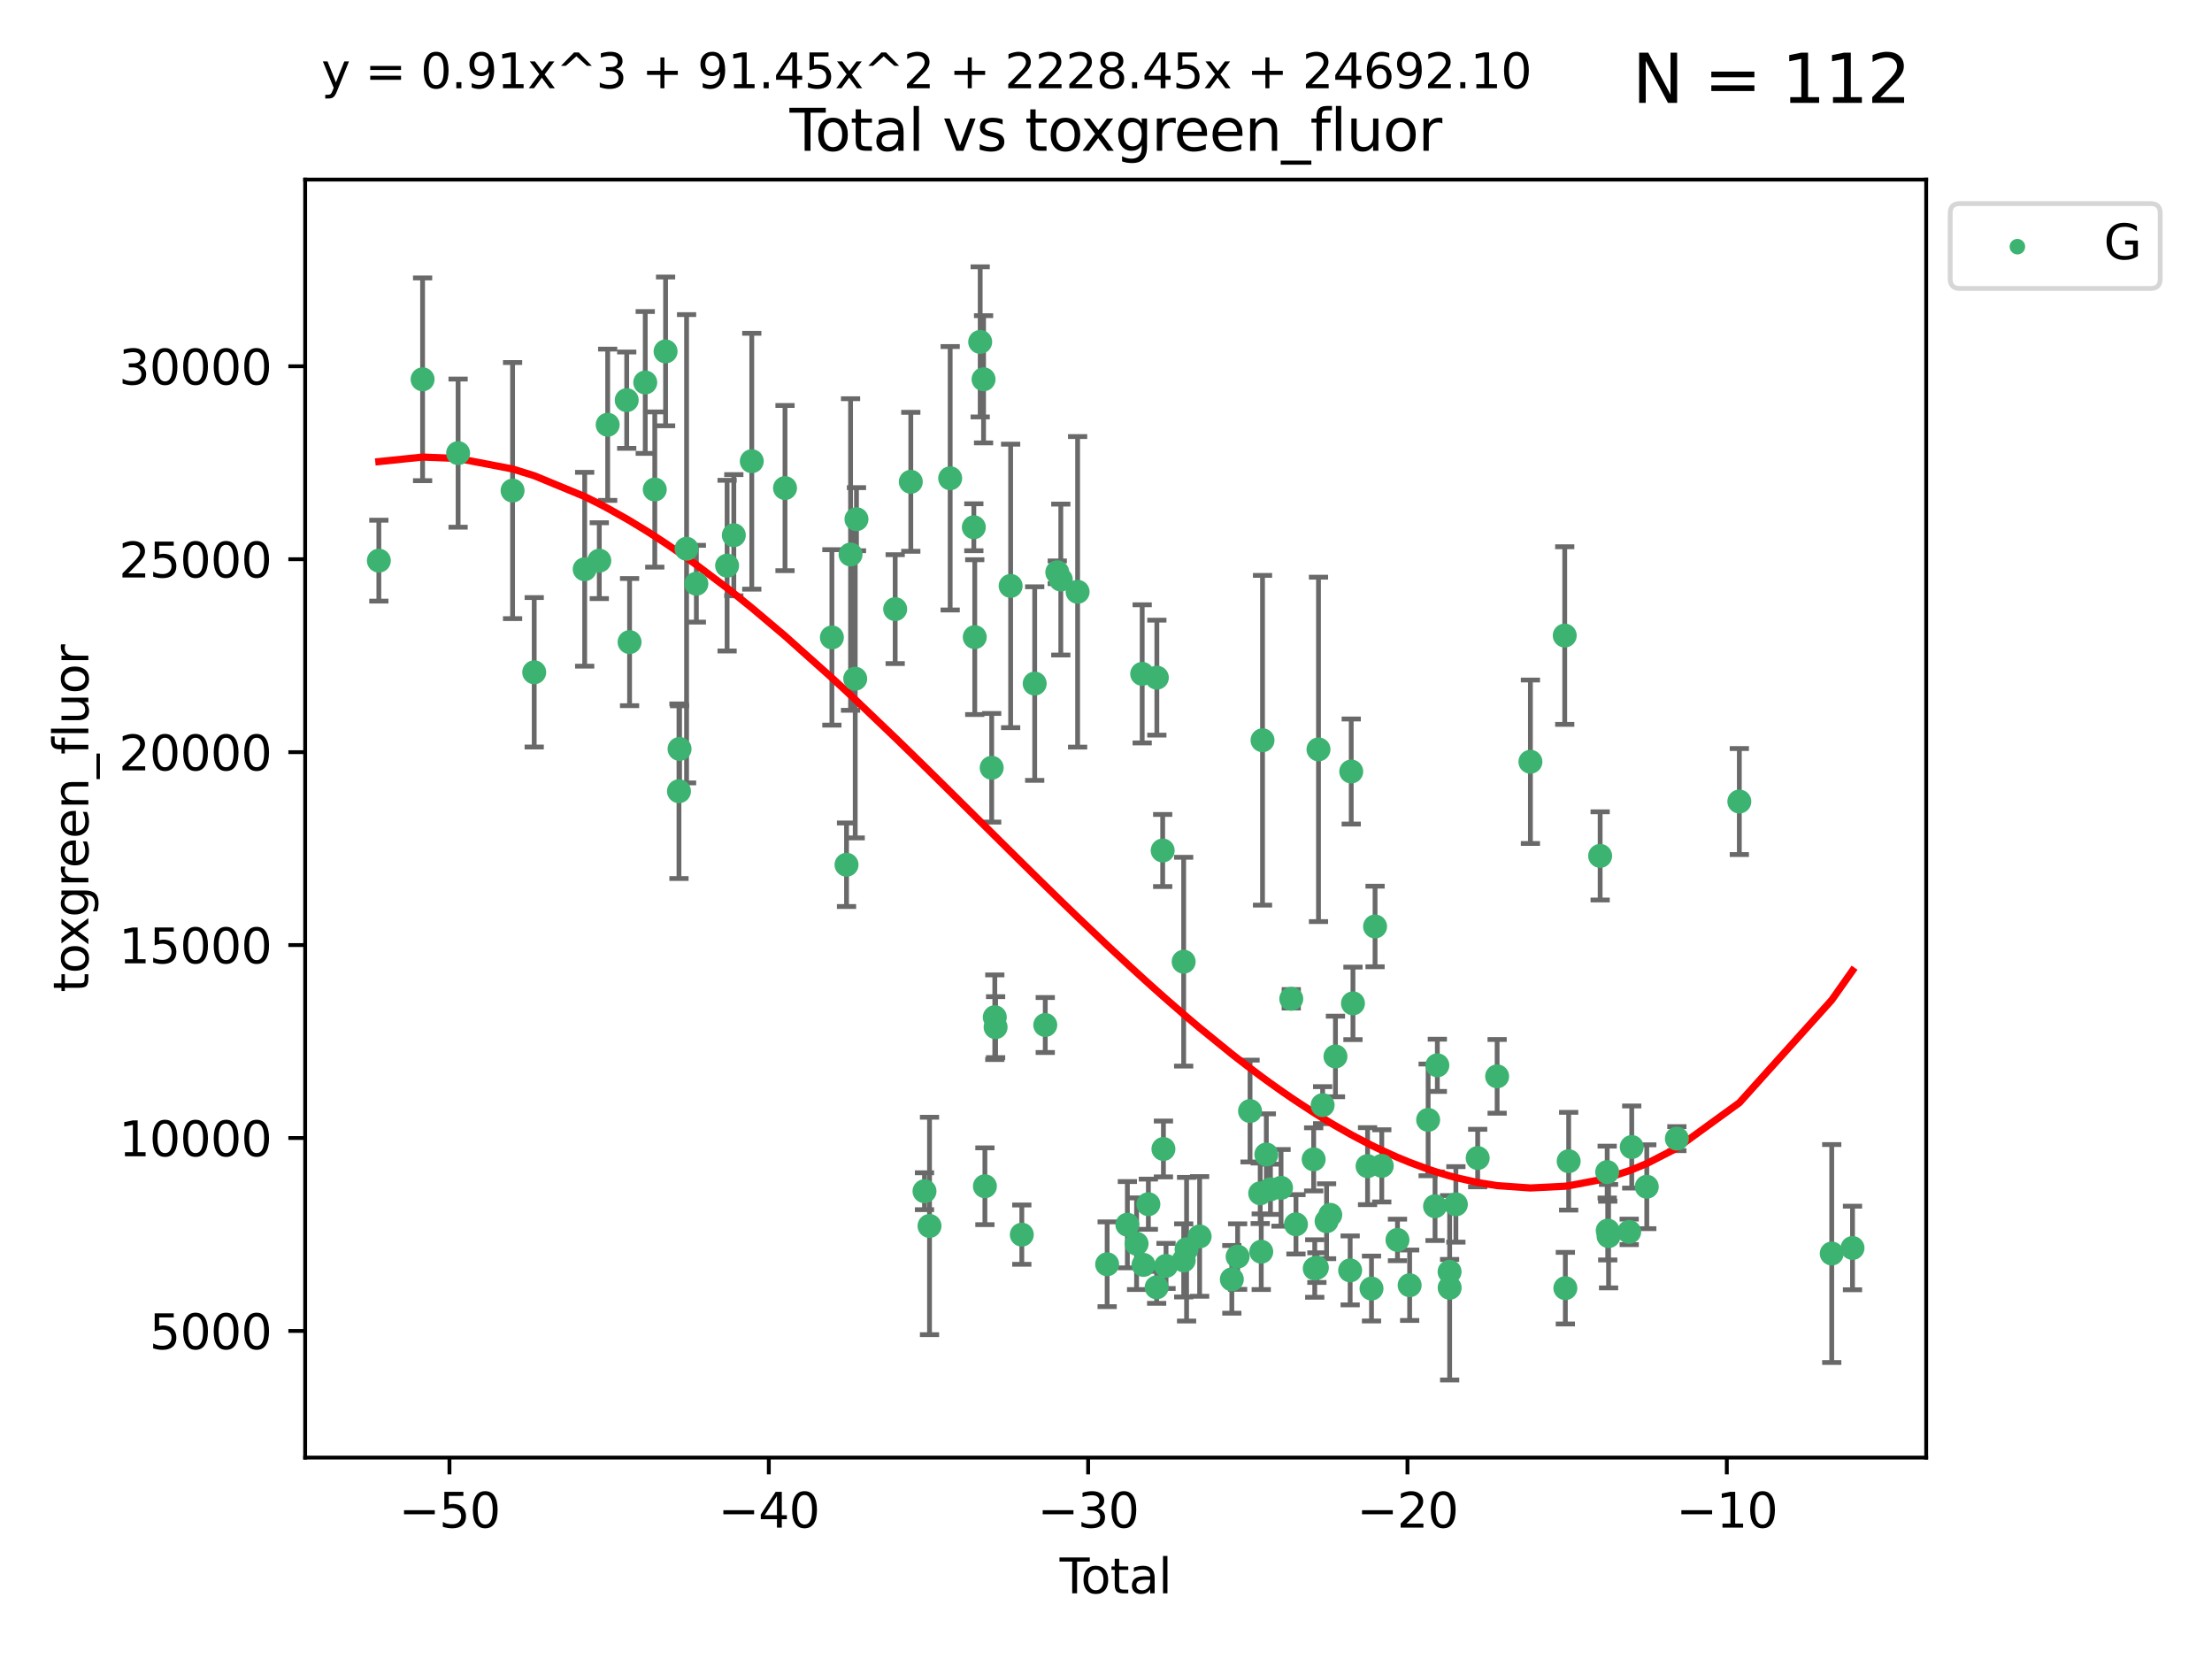 <?xml version="1.0" encoding="utf-8" standalone="no"?>
<!DOCTYPE svg PUBLIC "-//W3C//DTD SVG 1.1//EN"
  "http://www.w3.org/Graphics/SVG/1.1/DTD/svg11.dtd">
<svg xmlns:xlink="http://www.w3.org/1999/xlink" width="460.8pt" height="345.6pt" viewBox="0 0 460.8 345.6" xmlns="http://www.w3.org/2000/svg" version="1.1">
 <defs>
  <style type="text/css">*{stroke-linejoin: round; stroke-linecap: butt}</style>
 </defs>
 <g id="figure_1">
  <g id="patch_1">
   <path d="M 0 345.6 
L 460.8 345.6 
L 460.8 0 
L 0 0 
z
" style="fill: #ffffff"/>
  </g>
  <g id="axes_1">
   <g id="patch_2">
    <path d="M 63.571 303.64 
L 401.26 303.64 
L 401.26 37.411 
L 63.571 37.411 
z
" style="fill: #ffffff"/>
   </g>
   <g id="PathCollection_1">
    <defs>
     <path id="me745d93d97" d="M 0 1.118 
C 0.297 1.118 0.581 1 0.791 0.791 
C 1 0.581 1.118 0.297 1.118 0 
C 1.118 -0.297 1 -0.581 0.791 -0.791 
C 0.581 -1 0.297 -1.118 0 -1.118 
C -0.297 -1.118 -0.581 -1 -0.791 -0.791 
C -1 -0.581 -1.118 -0.297 -1.118 0 
C -1.118 0.297 -1 0.581 -0.791 0.791 
C -0.581 1 -0.297 1.118 0 1.118 
z
" style="stroke: #3cb371"/>
    </defs>
    <g clip-path="url(#p94a9179d2e)">
     <use xlink:href="#me745d93d97" x="78.921" y="116.794" style="fill: #3cb371; stroke: #3cb371"/>
     <use xlink:href="#me745d93d97" x="88.034" y="79.02" style="fill: #3cb371; stroke: #3cb371"/>
     <use xlink:href="#me745d93d97" x="95.431" y="94.393" style="fill: #3cb371; stroke: #3cb371"/>
     <use xlink:href="#me745d93d97" x="106.779" y="102.197" style="fill: #3cb371; stroke: #3cb371"/>
     <use xlink:href="#me745d93d97" x="111.287" y="140.05" style="fill: #3cb371; stroke: #3cb371"/>
     <use xlink:href="#me745d93d97" x="121.8" y="118.585" style="fill: #3cb371; stroke: #3cb371"/>
     <use xlink:href="#me745d93d97" x="124.844" y="116.796" style="fill: #3cb371; stroke: #3cb371"/>
     <use xlink:href="#me745d93d97" x="126.591" y="88.482" style="fill: #3cb371; stroke: #3cb371"/>
     <use xlink:href="#me745d93d97" x="130.556" y="83.361" style="fill: #3cb371; stroke: #3cb371"/>
     <use xlink:href="#me745d93d97" x="131.152" y="133.761" style="fill: #3cb371; stroke: #3cb371"/>
     <use xlink:href="#me745d93d97" x="134.417" y="79.675" style="fill: #3cb371; stroke: #3cb371"/>
     <use xlink:href="#me745d93d97" x="136.403" y="101.977" style="fill: #3cb371; stroke: #3cb371"/>
     <use xlink:href="#me745d93d97" x="138.654" y="73.205" style="fill: #3cb371; stroke: #3cb371"/>
     <use xlink:href="#me745d93d97" x="141.442" y="164.826" style="fill: #3cb371; stroke: #3cb371"/>
     <use xlink:href="#me745d93d97" x="141.564" y="156.016" style="fill: #3cb371; stroke: #3cb371"/>
     <use xlink:href="#me745d93d97" x="143.025" y="114.317" style="fill: #3cb371; stroke: #3cb371"/>
     <use xlink:href="#me745d93d97" x="145.066" y="121.599" style="fill: #3cb371; stroke: #3cb371"/>
     <use xlink:href="#me745d93d97" x="151.469" y="117.835" style="fill: #3cb371; stroke: #3cb371"/>
     <use xlink:href="#me745d93d97" x="152.868" y="111.493" style="fill: #3cb371; stroke: #3cb371"/>
     <use xlink:href="#me745d93d97" x="156.61" y="96.079" style="fill: #3cb371; stroke: #3cb371"/>
     <use xlink:href="#me745d93d97" x="163.533" y="101.673" style="fill: #3cb371; stroke: #3cb371"/>
     <use xlink:href="#me745d93d97" x="173.299" y="132.784" style="fill: #3cb371; stroke: #3cb371"/>
     <use xlink:href="#me745d93d97" x="176.348" y="180.141" style="fill: #3cb371; stroke: #3cb371"/>
     <use xlink:href="#me745d93d97" x="177.187" y="115.511" style="fill: #3cb371; stroke: #3cb371"/>
     <use xlink:href="#me745d93d97" x="178.157" y="141.391" style="fill: #3cb371; stroke: #3cb371"/>
     <use xlink:href="#me745d93d97" x="178.418" y="108.156" style="fill: #3cb371; stroke: #3cb371"/>
     <use xlink:href="#me745d93d97" x="186.483" y="126.89" style="fill: #3cb371; stroke: #3cb371"/>
     <use xlink:href="#me745d93d97" x="189.737" y="100.368" style="fill: #3cb371; stroke: #3cb371"/>
     <use xlink:href="#me745d93d97" x="192.59" y="248.15" style="fill: #3cb371; stroke: #3cb371"/>
     <use xlink:href="#me745d93d97" x="193.635" y="255.389" style="fill: #3cb371; stroke: #3cb371"/>
     <use xlink:href="#me745d93d97" x="197.939" y="99.629" style="fill: #3cb371; stroke: #3cb371"/>
     <use xlink:href="#me745d93d97" x="202.868" y="109.838" style="fill: #3cb371; stroke: #3cb371"/>
     <use xlink:href="#me745d93d97" x="203.06" y="132.725" style="fill: #3cb371; stroke: #3cb371"/>
     <use xlink:href="#me745d93d97" x="204.192" y="71.225" style="fill: #3cb371; stroke: #3cb371"/>
     <use xlink:href="#me745d93d97" x="204.894" y="79.011" style="fill: #3cb371; stroke: #3cb371"/>
     <use xlink:href="#me745d93d97" x="205.174" y="247.118" style="fill: #3cb371; stroke: #3cb371"/>
     <use xlink:href="#me745d93d97" x="206.587" y="159.942" style="fill: #3cb371; stroke: #3cb371"/>
     <use xlink:href="#me745d93d97" x="207.235" y="211.903" style="fill: #3cb371; stroke: #3cb371"/>
     <use xlink:href="#me745d93d97" x="207.402" y="213.976" style="fill: #3cb371; stroke: #3cb371"/>
     <use xlink:href="#me745d93d97" x="210.536" y="122.056" style="fill: #3cb371; stroke: #3cb371"/>
     <use xlink:href="#me745d93d97" x="212.862" y="257.198" style="fill: #3cb371; stroke: #3cb371"/>
     <use xlink:href="#me745d93d97" x="215.547" y="142.4" style="fill: #3cb371; stroke: #3cb371"/>
     <use xlink:href="#me745d93d97" x="217.748" y="213.528" style="fill: #3cb371; stroke: #3cb371"/>
     <use xlink:href="#me745d93d97" x="220.251" y="119.217" style="fill: #3cb371; stroke: #3cb371"/>
     <use xlink:href="#me745d93d97" x="220.984" y="120.732" style="fill: #3cb371; stroke: #3cb371"/>
     <use xlink:href="#me745d93d97" x="224.488" y="123.288" style="fill: #3cb371; stroke: #3cb371"/>
     <use xlink:href="#me745d93d97" x="230.639" y="263.37" style="fill: #3cb371; stroke: #3cb371"/>
     <use xlink:href="#me745d93d97" x="234.853" y="255.126" style="fill: #3cb371; stroke: #3cb371"/>
     <use xlink:href="#me745d93d97" x="236.771" y="259.092" style="fill: #3cb371; stroke: #3cb371"/>
     <use xlink:href="#me745d93d97" x="237.939" y="140.378" style="fill: #3cb371; stroke: #3cb371"/>
     <use xlink:href="#me745d93d97" x="238.211" y="263.5" style="fill: #3cb371; stroke: #3cb371"/>
     <use xlink:href="#me745d93d97" x="239.227" y="250.857" style="fill: #3cb371; stroke: #3cb371"/>
     <use xlink:href="#me745d93d97" x="240.951" y="268.178" style="fill: #3cb371; stroke: #3cb371"/>
     <use xlink:href="#me745d93d97" x="240.994" y="141.168" style="fill: #3cb371; stroke: #3cb371"/>
     <use xlink:href="#me745d93d97" x="242.209" y="177.174" style="fill: #3cb371; stroke: #3cb371"/>
     <use xlink:href="#me745d93d97" x="242.364" y="239.352" style="fill: #3cb371; stroke: #3cb371"/>
     <use xlink:href="#me745d93d97" x="242.905" y="263.715" style="fill: #3cb371; stroke: #3cb371"/>
     <use xlink:href="#me745d93d97" x="246.579" y="200.341" style="fill: #3cb371; stroke: #3cb371"/>
     <use xlink:href="#me745d93d97" x="246.589" y="262.566" style="fill: #3cb371; stroke: #3cb371"/>
     <use xlink:href="#me745d93d97" x="247.187" y="260.233" style="fill: #3cb371; stroke: #3cb371"/>
     <use xlink:href="#me745d93d97" x="249.904" y="257.572" style="fill: #3cb371; stroke: #3cb371"/>
     <use xlink:href="#me745d93d97" x="256.614" y="266.51" style="fill: #3cb371; stroke: #3cb371"/>
     <use xlink:href="#me745d93d97" x="257.82" y="261.772" style="fill: #3cb371; stroke: #3cb371"/>
     <use xlink:href="#me745d93d97" x="260.408" y="231.45" style="fill: #3cb371; stroke: #3cb371"/>
     <use xlink:href="#me745d93d97" x="262.525" y="248.588" style="fill: #3cb371; stroke: #3cb371"/>
     <use xlink:href="#me745d93d97" x="262.741" y="260.757" style="fill: #3cb371; stroke: #3cb371"/>
     <use xlink:href="#me745d93d97" x="263.007" y="154.207" style="fill: #3cb371; stroke: #3cb371"/>
     <use xlink:href="#me745d93d97" x="263.801" y="240.505" style="fill: #3cb371; stroke: #3cb371"/>
     <use xlink:href="#me745d93d97" x="264.655" y="247.752" style="fill: #3cb371; stroke: #3cb371"/>
     <use xlink:href="#me745d93d97" x="266.864" y="247.444" style="fill: #3cb371; stroke: #3cb371"/>
     <use xlink:href="#me745d93d97" x="268.995" y="208.071" style="fill: #3cb371; stroke: #3cb371"/>
     <use xlink:href="#me745d93d97" x="269.974" y="255.049" style="fill: #3cb371; stroke: #3cb371"/>
     <use xlink:href="#me745d93d97" x="273.661" y="241.515" style="fill: #3cb371; stroke: #3cb371"/>
     <use xlink:href="#me745d93d97" x="273.885" y="264.253" style="fill: #3cb371; stroke: #3cb371"/>
     <use xlink:href="#me745d93d97" x="274.332" y="264.07" style="fill: #3cb371; stroke: #3cb371"/>
     <use xlink:href="#me745d93d97" x="274.666" y="156.112" style="fill: #3cb371; stroke: #3cb371"/>
     <use xlink:href="#me745d93d97" x="275.53" y="230.222" style="fill: #3cb371; stroke: #3cb371"/>
     <use xlink:href="#me745d93d97" x="276.351" y="254.405" style="fill: #3cb371; stroke: #3cb371"/>
     <use xlink:href="#me745d93d97" x="277.118" y="253.072" style="fill: #3cb371; stroke: #3cb371"/>
     <use xlink:href="#me745d93d97" x="278.2" y="220.081" style="fill: #3cb371; stroke: #3cb371"/>
     <use xlink:href="#me745d93d97" x="281.262" y="264.644" style="fill: #3cb371; stroke: #3cb371"/>
     <use xlink:href="#me745d93d97" x="281.485" y="160.721" style="fill: #3cb371; stroke: #3cb371"/>
     <use xlink:href="#me745d93d97" x="281.846" y="209.017" style="fill: #3cb371; stroke: #3cb371"/>
     <use xlink:href="#me745d93d97" x="284.888" y="242.928" style="fill: #3cb371; stroke: #3cb371"/>
     <use xlink:href="#me745d93d97" x="285.709" y="268.427" style="fill: #3cb371; stroke: #3cb371"/>
     <use xlink:href="#me745d93d97" x="286.452" y="193.002" style="fill: #3cb371; stroke: #3cb371"/>
     <use xlink:href="#me745d93d97" x="287.849" y="242.872" style="fill: #3cb371; stroke: #3cb371"/>
     <use xlink:href="#me745d93d97" x="291.12" y="258.297" style="fill: #3cb371; stroke: #3cb371"/>
     <use xlink:href="#me745d93d97" x="293.657" y="267.738" style="fill: #3cb371; stroke: #3cb371"/>
     <use xlink:href="#me745d93d97" x="297.507" y="233.293" style="fill: #3cb371; stroke: #3cb371"/>
     <use xlink:href="#me745d93d97" x="298.946" y="251.281" style="fill: #3cb371; stroke: #3cb371"/>
     <use xlink:href="#me745d93d97" x="299.425" y="221.923" style="fill: #3cb371; stroke: #3cb371"/>
     <use xlink:href="#me745d93d97" x="301.976" y="264.924" style="fill: #3cb371; stroke: #3cb371"/>
     <use xlink:href="#me745d93d97" x="301.99" y="268.27" style="fill: #3cb371; stroke: #3cb371"/>
     <use xlink:href="#me745d93d97" x="303.287" y="250.895" style="fill: #3cb371; stroke: #3cb371"/>
     <use xlink:href="#me745d93d97" x="307.829" y="241.246" style="fill: #3cb371; stroke: #3cb371"/>
     <use xlink:href="#me745d93d97" x="311.88" y="224.223" style="fill: #3cb371; stroke: #3cb371"/>
     <use xlink:href="#me745d93d97" x="318.814" y="158.689" style="fill: #3cb371; stroke: #3cb371"/>
     <use xlink:href="#me745d93d97" x="325.963" y="132.398" style="fill: #3cb371; stroke: #3cb371"/>
     <use xlink:href="#me745d93d97" x="326.092" y="268.346" style="fill: #3cb371; stroke: #3cb371"/>
     <use xlink:href="#me745d93d97" x="326.783" y="241.901" style="fill: #3cb371; stroke: #3cb371"/>
     <use xlink:href="#me745d93d97" x="333.34" y="178.298" style="fill: #3cb371; stroke: #3cb371"/>
     <use xlink:href="#me745d93d97" x="334.808" y="244.167" style="fill: #3cb371; stroke: #3cb371"/>
     <use xlink:href="#me745d93d97" x="334.921" y="256.357" style="fill: #3cb371; stroke: #3cb371"/>
     <use xlink:href="#me745d93d97" x="335.094" y="257.511" style="fill: #3cb371; stroke: #3cb371"/>
     <use xlink:href="#me745d93d97" x="339.39" y="256.623" style="fill: #3cb371; stroke: #3cb371"/>
     <use xlink:href="#me745d93d97" x="339.921" y="238.946" style="fill: #3cb371; stroke: #3cb371"/>
     <use xlink:href="#me745d93d97" x="343.055" y="247.22" style="fill: #3cb371; stroke: #3cb371"/>
     <use xlink:href="#me745d93d97" x="349.323" y="237.202" style="fill: #3cb371; stroke: #3cb371"/>
     <use xlink:href="#me745d93d97" x="362.334" y="166.974" style="fill: #3cb371; stroke: #3cb371"/>
     <use xlink:href="#me745d93d97" x="381.585" y="261.132" style="fill: #3cb371; stroke: #3cb371"/>
     <use xlink:href="#me745d93d97" x="385.911" y="259.979" style="fill: #3cb371; stroke: #3cb371"/>
    </g>
   </g>
   <g id="matplotlib.axis_1">
    <g id="xtick_1">
     <g id="line2d_1">
      <defs>
       <path id="m03cae29a1b" d="M 0 0 
L 0 3.5 
" style="stroke: #000000; stroke-width: 0.8"/>
      </defs>
      <g>
       <use xlink:href="#m03cae29a1b" x="93.632" y="303.64" style="stroke: #000000; stroke-width: 0.8"/>
      </g>
     </g>
     <g id="text_1">
      <!-- −50 -->
      <g transform="translate(83.08 318.238)scale(0.1 -0.1)">
       <defs>
        <path id="DejaVuSans-2212" d="M 678 2272 
L 4684 2272 
L 4684 1741 
L 678 1741 
L 678 2272 
z
" transform="scale(0.016)"/>
        <path id="DejaVuSans-35" d="M 691 4666 
L 3169 4666 
L 3169 4134 
L 1269 4134 
L 1269 2991 
Q 1406 3038 1543 3061 
Q 1681 3084 1819 3084 
Q 2600 3084 3056 2656 
Q 3513 2228 3513 1497 
Q 3513 744 3044 326 
Q 2575 -91 1722 -91 
Q 1428 -91 1123 -41 
Q 819 9 494 109 
L 494 744 
Q 775 591 1075 516 
Q 1375 441 1709 441 
Q 2250 441 2565 725 
Q 2881 1009 2881 1497 
Q 2881 1984 2565 2268 
Q 2250 2553 1709 2553 
Q 1456 2553 1204 2497 
Q 953 2441 691 2322 
L 691 4666 
z
" transform="scale(0.016)"/>
        <path id="DejaVuSans-30" d="M 2034 4250 
Q 1547 4250 1301 3770 
Q 1056 3291 1056 2328 
Q 1056 1369 1301 889 
Q 1547 409 2034 409 
Q 2525 409 2770 889 
Q 3016 1369 3016 2328 
Q 3016 3291 2770 3770 
Q 2525 4250 2034 4250 
z
M 2034 4750 
Q 2819 4750 3233 4129 
Q 3647 3509 3647 2328 
Q 3647 1150 3233 529 
Q 2819 -91 2034 -91 
Q 1250 -91 836 529 
Q 422 1150 422 2328 
Q 422 3509 836 4129 
Q 1250 4750 2034 4750 
z
" transform="scale(0.016)"/>
       </defs>
       <use xlink:href="#DejaVuSans-2212"/>
       <use xlink:href="#DejaVuSans-35" x="83.789"/>
       <use xlink:href="#DejaVuSans-30" x="147.412"/>
      </g>
     </g>
    </g>
    <g id="xtick_2">
     <g id="line2d_2">
      <g>
       <use xlink:href="#m03cae29a1b" x="160.156" y="303.64" style="stroke: #000000; stroke-width: 0.8"/>
      </g>
     </g>
     <g id="text_2">
      <!-- −40 -->
      <g transform="translate(149.604 318.238)scale(0.1 -0.1)">
       <defs>
        <path id="DejaVuSans-34" d="M 2419 4116 
L 825 1625 
L 2419 1625 
L 2419 4116 
z
M 2253 4666 
L 3047 4666 
L 3047 1625 
L 3713 1625 
L 3713 1100 
L 3047 1100 
L 3047 0 
L 2419 0 
L 2419 1100 
L 313 1100 
L 313 1709 
L 2253 4666 
z
" transform="scale(0.016)"/>
       </defs>
       <use xlink:href="#DejaVuSans-2212"/>
       <use xlink:href="#DejaVuSans-34" x="83.789"/>
       <use xlink:href="#DejaVuSans-30" x="147.412"/>
      </g>
     </g>
    </g>
    <g id="xtick_3">
     <g id="line2d_3">
      <g>
       <use xlink:href="#m03cae29a1b" x="226.68" y="303.64" style="stroke: #000000; stroke-width: 0.8"/>
      </g>
     </g>
     <g id="text_3">
      <!-- −30 -->
      <g transform="translate(216.127 318.238)scale(0.1 -0.1)">
       <defs>
        <path id="DejaVuSans-33" d="M 2597 2516 
Q 3050 2419 3304 2112 
Q 3559 1806 3559 1356 
Q 3559 666 3084 287 
Q 2609 -91 1734 -91 
Q 1441 -91 1130 -33 
Q 819 25 488 141 
L 488 750 
Q 750 597 1062 519 
Q 1375 441 1716 441 
Q 2309 441 2620 675 
Q 2931 909 2931 1356 
Q 2931 1769 2642 2001 
Q 2353 2234 1838 2234 
L 1294 2234 
L 1294 2753 
L 1863 2753 
Q 2328 2753 2575 2939 
Q 2822 3125 2822 3475 
Q 2822 3834 2567 4026 
Q 2313 4219 1838 4219 
Q 1578 4219 1281 4162 
Q 984 4106 628 3988 
L 628 4550 
Q 988 4650 1302 4700 
Q 1616 4750 1894 4750 
Q 2613 4750 3031 4423 
Q 3450 4097 3450 3541 
Q 3450 3153 3228 2886 
Q 3006 2619 2597 2516 
z
" transform="scale(0.016)"/>
       </defs>
       <use xlink:href="#DejaVuSans-2212"/>
       <use xlink:href="#DejaVuSans-33" x="83.789"/>
       <use xlink:href="#DejaVuSans-30" x="147.412"/>
      </g>
     </g>
    </g>
    <g id="xtick_4">
     <g id="line2d_4">
      <g>
       <use xlink:href="#m03cae29a1b" x="293.203" y="303.64" style="stroke: #000000; stroke-width: 0.8"/>
      </g>
     </g>
     <g id="text_4">
      <!-- −20 -->
      <g transform="translate(282.651 318.238)scale(0.1 -0.1)">
       <defs>
        <path id="DejaVuSans-32" d="M 1228 531 
L 3431 531 
L 3431 0 
L 469 0 
L 469 531 
Q 828 903 1448 1529 
Q 2069 2156 2228 2338 
Q 2531 2678 2651 2914 
Q 2772 3150 2772 3378 
Q 2772 3750 2511 3984 
Q 2250 4219 1831 4219 
Q 1534 4219 1204 4116 
Q 875 4013 500 3803 
L 500 4441 
Q 881 4594 1212 4672 
Q 1544 4750 1819 4750 
Q 2544 4750 2975 4387 
Q 3406 4025 3406 3419 
Q 3406 3131 3298 2873 
Q 3191 2616 2906 2266 
Q 2828 2175 2409 1742 
Q 1991 1309 1228 531 
z
" transform="scale(0.016)"/>
       </defs>
       <use xlink:href="#DejaVuSans-2212"/>
       <use xlink:href="#DejaVuSans-32" x="83.789"/>
       <use xlink:href="#DejaVuSans-30" x="147.412"/>
      </g>
     </g>
    </g>
    <g id="xtick_5">
     <g id="line2d_5">
      <g>
       <use xlink:href="#m03cae29a1b" x="359.727" y="303.64" style="stroke: #000000; stroke-width: 0.8"/>
      </g>
     </g>
     <g id="text_5">
      <!-- −10 -->
      <g transform="translate(349.174 318.238)scale(0.1 -0.1)">
       <defs>
        <path id="DejaVuSans-31" d="M 794 531 
L 1825 531 
L 1825 4091 
L 703 3866 
L 703 4441 
L 1819 4666 
L 2450 4666 
L 2450 531 
L 3481 531 
L 3481 0 
L 794 0 
L 794 531 
z
" transform="scale(0.016)"/>
       </defs>
       <use xlink:href="#DejaVuSans-2212"/>
       <use xlink:href="#DejaVuSans-31" x="83.789"/>
       <use xlink:href="#DejaVuSans-30" x="147.412"/>
      </g>
     </g>
    </g>
    <g id="text_6">
     <!-- Total -->
     <g transform="translate(220.739 331.917)scale(0.1 -0.1)">
      <defs>
       <path id="DejaVuSans-54" d="M -19 4666 
L 3928 4666 
L 3928 4134 
L 2272 4134 
L 2272 0 
L 1638 0 
L 1638 4134 
L -19 4134 
L -19 4666 
z
" transform="scale(0.016)"/>
       <path id="DejaVuSans-6f" d="M 1959 3097 
Q 1497 3097 1228 2736 
Q 959 2375 959 1747 
Q 959 1119 1226 758 
Q 1494 397 1959 397 
Q 2419 397 2687 759 
Q 2956 1122 2956 1747 
Q 2956 2369 2687 2733 
Q 2419 3097 1959 3097 
z
M 1959 3584 
Q 2709 3584 3137 3096 
Q 3566 2609 3566 1747 
Q 3566 888 3137 398 
Q 2709 -91 1959 -91 
Q 1206 -91 779 398 
Q 353 888 353 1747 
Q 353 2609 779 3096 
Q 1206 3584 1959 3584 
z
" transform="scale(0.016)"/>
       <path id="DejaVuSans-74" d="M 1172 4494 
L 1172 3500 
L 2356 3500 
L 2356 3053 
L 1172 3053 
L 1172 1153 
Q 1172 725 1289 603 
Q 1406 481 1766 481 
L 2356 481 
L 2356 0 
L 1766 0 
Q 1100 0 847 248 
Q 594 497 594 1153 
L 594 3053 
L 172 3053 
L 172 3500 
L 594 3500 
L 594 4494 
L 1172 4494 
z
" transform="scale(0.016)"/>
       <path id="DejaVuSans-61" d="M 2194 1759 
Q 1497 1759 1228 1600 
Q 959 1441 959 1056 
Q 959 750 1161 570 
Q 1363 391 1709 391 
Q 2188 391 2477 730 
Q 2766 1069 2766 1631 
L 2766 1759 
L 2194 1759 
z
M 3341 1997 
L 3341 0 
L 2766 0 
L 2766 531 
Q 2569 213 2275 61 
Q 1981 -91 1556 -91 
Q 1019 -91 701 211 
Q 384 513 384 1019 
Q 384 1609 779 1909 
Q 1175 2209 1959 2209 
L 2766 2209 
L 2766 2266 
Q 2766 2663 2505 2880 
Q 2244 3097 1772 3097 
Q 1472 3097 1187 3025 
Q 903 2953 641 2809 
L 641 3341 
Q 956 3463 1253 3523 
Q 1550 3584 1831 3584 
Q 2591 3584 2966 3190 
Q 3341 2797 3341 1997 
z
" transform="scale(0.016)"/>
       <path id="DejaVuSans-6c" d="M 603 4863 
L 1178 4863 
L 1178 0 
L 603 0 
L 603 4863 
z
" transform="scale(0.016)"/>
      </defs>
      <use xlink:href="#DejaVuSans-54"/>
      <use xlink:href="#DejaVuSans-6f" x="44.084"/>
      <use xlink:href="#DejaVuSans-74" x="105.266"/>
      <use xlink:href="#DejaVuSans-61" x="144.475"/>
      <use xlink:href="#DejaVuSans-6c" x="205.754"/>
     </g>
    </g>
   </g>
   <g id="matplotlib.axis_2">
    <g id="ytick_1">
     <g id="line2d_6">
      <defs>
       <path id="m5a7a74bd2c" d="M 0 0 
L -3.5 0 
" style="stroke: #000000; stroke-width: 0.8"/>
      </defs>
      <g>
       <use xlink:href="#m5a7a74bd2c" x="63.571" y="277.257" style="stroke: #000000; stroke-width: 0.8"/>
      </g>
     </g>
     <g id="text_7">
      <!-- 5000 -->
      <g transform="translate(31.121 281.056)scale(0.1 -0.1)">
       <use xlink:href="#DejaVuSans-35"/>
       <use xlink:href="#DejaVuSans-30" x="63.623"/>
       <use xlink:href="#DejaVuSans-30" x="127.246"/>
       <use xlink:href="#DejaVuSans-30" x="190.869"/>
      </g>
     </g>
    </g>
    <g id="ytick_2">
     <g id="line2d_7">
      <g>
       <use xlink:href="#m5a7a74bd2c" x="63.571" y="237.067" style="stroke: #000000; stroke-width: 0.8"/>
      </g>
     </g>
     <g id="text_8">
      <!-- 10000 -->
      <g transform="translate(24.759 240.866)scale(0.1 -0.1)">
       <use xlink:href="#DejaVuSans-31"/>
       <use xlink:href="#DejaVuSans-30" x="63.623"/>
       <use xlink:href="#DejaVuSans-30" x="127.246"/>
       <use xlink:href="#DejaVuSans-30" x="190.869"/>
       <use xlink:href="#DejaVuSans-30" x="254.492"/>
      </g>
     </g>
    </g>
    <g id="ytick_3">
     <g id="line2d_8">
      <g>
       <use xlink:href="#m5a7a74bd2c" x="63.571" y="196.877" style="stroke: #000000; stroke-width: 0.8"/>
      </g>
     </g>
     <g id="text_9">
      <!-- 15000 -->
      <g transform="translate(24.759 200.676)scale(0.1 -0.1)">
       <use xlink:href="#DejaVuSans-31"/>
       <use xlink:href="#DejaVuSans-35" x="63.623"/>
       <use xlink:href="#DejaVuSans-30" x="127.246"/>
       <use xlink:href="#DejaVuSans-30" x="190.869"/>
       <use xlink:href="#DejaVuSans-30" x="254.492"/>
      </g>
     </g>
    </g>
    <g id="ytick_4">
     <g id="line2d_9">
      <g>
       <use xlink:href="#m5a7a74bd2c" x="63.571" y="156.687" style="stroke: #000000; stroke-width: 0.8"/>
      </g>
     </g>
     <g id="text_10">
      <!-- 20000 -->
      <g transform="translate(24.759 160.486)scale(0.1 -0.1)">
       <use xlink:href="#DejaVuSans-32"/>
       <use xlink:href="#DejaVuSans-30" x="63.623"/>
       <use xlink:href="#DejaVuSans-30" x="127.246"/>
       <use xlink:href="#DejaVuSans-30" x="190.869"/>
       <use xlink:href="#DejaVuSans-30" x="254.492"/>
      </g>
     </g>
    </g>
    <g id="ytick_5">
     <g id="line2d_10">
      <g>
       <use xlink:href="#m5a7a74bd2c" x="63.571" y="116.497" style="stroke: #000000; stroke-width: 0.8"/>
      </g>
     </g>
     <g id="text_11">
      <!-- 25000 -->
      <g transform="translate(24.759 120.296)scale(0.1 -0.1)">
       <use xlink:href="#DejaVuSans-32"/>
       <use xlink:href="#DejaVuSans-35" x="63.623"/>
       <use xlink:href="#DejaVuSans-30" x="127.246"/>
       <use xlink:href="#DejaVuSans-30" x="190.869"/>
       <use xlink:href="#DejaVuSans-30" x="254.492"/>
      </g>
     </g>
    </g>
    <g id="ytick_6">
     <g id="line2d_11">
      <g>
       <use xlink:href="#m5a7a74bd2c" x="63.571" y="76.307" style="stroke: #000000; stroke-width: 0.8"/>
      </g>
     </g>
     <g id="text_12">
      <!-- 30000 -->
      <g transform="translate(24.759 80.106)scale(0.1 -0.1)">
       <use xlink:href="#DejaVuSans-33"/>
       <use xlink:href="#DejaVuSans-30" x="63.623"/>
       <use xlink:href="#DejaVuSans-30" x="127.246"/>
       <use xlink:href="#DejaVuSans-30" x="190.869"/>
       <use xlink:href="#DejaVuSans-30" x="254.492"/>
      </g>
     </g>
    </g>
    <g id="text_13">
     <!-- toxgreen_fluor -->
     <g transform="translate(18.401 206.72)rotate(-90)scale(0.1 -0.1)">
      <defs>
       <path id="DejaVuSans-78" d="M 3513 3500 
L 2247 1797 
L 3578 0 
L 2900 0 
L 1881 1375 
L 863 0 
L 184 0 
L 1544 1831 
L 300 3500 
L 978 3500 
L 1906 2253 
L 2834 3500 
L 3513 3500 
z
" transform="scale(0.016)"/>
       <path id="DejaVuSans-67" d="M 2906 1791 
Q 2906 2416 2648 2759 
Q 2391 3103 1925 3103 
Q 1463 3103 1205 2759 
Q 947 2416 947 1791 
Q 947 1169 1205 825 
Q 1463 481 1925 481 
Q 2391 481 2648 825 
Q 2906 1169 2906 1791 
z
M 3481 434 
Q 3481 -459 3084 -895 
Q 2688 -1331 1869 -1331 
Q 1566 -1331 1297 -1286 
Q 1028 -1241 775 -1147 
L 775 -588 
Q 1028 -725 1275 -790 
Q 1522 -856 1778 -856 
Q 2344 -856 2625 -561 
Q 2906 -266 2906 331 
L 2906 616 
Q 2728 306 2450 153 
Q 2172 0 1784 0 
Q 1141 0 747 490 
Q 353 981 353 1791 
Q 353 2603 747 3093 
Q 1141 3584 1784 3584 
Q 2172 3584 2450 3431 
Q 2728 3278 2906 2969 
L 2906 3500 
L 3481 3500 
L 3481 434 
z
" transform="scale(0.016)"/>
       <path id="DejaVuSans-72" d="M 2631 2963 
Q 2534 3019 2420 3045 
Q 2306 3072 2169 3072 
Q 1681 3072 1420 2755 
Q 1159 2438 1159 1844 
L 1159 0 
L 581 0 
L 581 3500 
L 1159 3500 
L 1159 2956 
Q 1341 3275 1631 3429 
Q 1922 3584 2338 3584 
Q 2397 3584 2469 3576 
Q 2541 3569 2628 3553 
L 2631 2963 
z
" transform="scale(0.016)"/>
       <path id="DejaVuSans-65" d="M 3597 1894 
L 3597 1613 
L 953 1613 
Q 991 1019 1311 708 
Q 1631 397 2203 397 
Q 2534 397 2845 478 
Q 3156 559 3463 722 
L 3463 178 
Q 3153 47 2828 -22 
Q 2503 -91 2169 -91 
Q 1331 -91 842 396 
Q 353 884 353 1716 
Q 353 2575 817 3079 
Q 1281 3584 2069 3584 
Q 2775 3584 3186 3129 
Q 3597 2675 3597 1894 
z
M 3022 2063 
Q 3016 2534 2758 2815 
Q 2500 3097 2075 3097 
Q 1594 3097 1305 2825 
Q 1016 2553 972 2059 
L 3022 2063 
z
" transform="scale(0.016)"/>
       <path id="DejaVuSans-6e" d="M 3513 2113 
L 3513 0 
L 2938 0 
L 2938 2094 
Q 2938 2591 2744 2837 
Q 2550 3084 2163 3084 
Q 1697 3084 1428 2787 
Q 1159 2491 1159 1978 
L 1159 0 
L 581 0 
L 581 3500 
L 1159 3500 
L 1159 2956 
Q 1366 3272 1645 3428 
Q 1925 3584 2291 3584 
Q 2894 3584 3203 3211 
Q 3513 2838 3513 2113 
z
" transform="scale(0.016)"/>
       <path id="DejaVuSans-5f" d="M 3263 -1063 
L 3263 -1509 
L -63 -1509 
L -63 -1063 
L 3263 -1063 
z
" transform="scale(0.016)"/>
       <path id="DejaVuSans-66" d="M 2375 4863 
L 2375 4384 
L 1825 4384 
Q 1516 4384 1395 4259 
Q 1275 4134 1275 3809 
L 1275 3500 
L 2222 3500 
L 2222 3053 
L 1275 3053 
L 1275 0 
L 697 0 
L 697 3053 
L 147 3053 
L 147 3500 
L 697 3500 
L 697 3744 
Q 697 4328 969 4595 
Q 1241 4863 1831 4863 
L 2375 4863 
z
" transform="scale(0.016)"/>
       <path id="DejaVuSans-75" d="M 544 1381 
L 544 3500 
L 1119 3500 
L 1119 1403 
Q 1119 906 1312 657 
Q 1506 409 1894 409 
Q 2359 409 2629 706 
Q 2900 1003 2900 1516 
L 2900 3500 
L 3475 3500 
L 3475 0 
L 2900 0 
L 2900 538 
Q 2691 219 2414 64 
Q 2138 -91 1772 -91 
Q 1169 -91 856 284 
Q 544 659 544 1381 
z
M 1991 3584 
L 1991 3584 
z
" transform="scale(0.016)"/>
      </defs>
      <use xlink:href="#DejaVuSans-74"/>
      <use xlink:href="#DejaVuSans-6f" x="39.209"/>
      <use xlink:href="#DejaVuSans-78" x="97.266"/>
      <use xlink:href="#DejaVuSans-67" x="156.445"/>
      <use xlink:href="#DejaVuSans-72" x="219.922"/>
      <use xlink:href="#DejaVuSans-65" x="258.785"/>
      <use xlink:href="#DejaVuSans-65" x="320.309"/>
      <use xlink:href="#DejaVuSans-6e" x="381.832"/>
      <use xlink:href="#DejaVuSans-5f" x="445.211"/>
      <use xlink:href="#DejaVuSans-66" x="495.211"/>
      <use xlink:href="#DejaVuSans-6c" x="530.416"/>
      <use xlink:href="#DejaVuSans-75" x="558.199"/>
      <use xlink:href="#DejaVuSans-6f" x="621.578"/>
      <use xlink:href="#DejaVuSans-72" x="682.76"/>
     </g>
    </g>
   </g>
   <g id="LineCollection_1">
    <path d="M 78.921 125.221 
L 78.921 108.368 
" clip-path="url(#p94a9179d2e)" style="fill: none; stroke: #696969"/>
    <path d="M 88.034 100.137 
L 88.034 57.902 
" clip-path="url(#p94a9179d2e)" style="fill: none; stroke: #696969"/>
    <path d="M 95.431 109.825 
L 95.431 78.962 
" clip-path="url(#p94a9179d2e)" style="fill: none; stroke: #696969"/>
    <path d="M 106.779 128.869 
L 106.779 75.524 
" clip-path="url(#p94a9179d2e)" style="fill: none; stroke: #696969"/>
    <path d="M 111.287 155.616 
L 111.287 124.483 
" clip-path="url(#p94a9179d2e)" style="fill: none; stroke: #696969"/>
    <path d="M 121.8 138.771 
L 121.8 98.399 
" clip-path="url(#p94a9179d2e)" style="fill: none; stroke: #696969"/>
    <path d="M 124.844 124.698 
L 124.844 108.894 
" clip-path="url(#p94a9179d2e)" style="fill: none; stroke: #696969"/>
    <path d="M 126.591 104.241 
L 126.591 72.724 
" clip-path="url(#p94a9179d2e)" style="fill: none; stroke: #696969"/>
    <path d="M 130.556 93.394 
L 130.556 73.329 
" clip-path="url(#p94a9179d2e)" style="fill: none; stroke: #696969"/>
    <path d="M 131.152 147.006 
L 131.152 120.516 
" clip-path="url(#p94a9179d2e)" style="fill: none; stroke: #696969"/>
    <path d="M 134.417 94.451 
L 134.417 64.899 
" clip-path="url(#p94a9179d2e)" style="fill: none; stroke: #696969"/>
    <path d="M 136.403 118.144 
L 136.403 85.81 
" clip-path="url(#p94a9179d2e)" style="fill: none; stroke: #696969"/>
    <path d="M 138.654 88.703 
L 138.654 57.707 
" clip-path="url(#p94a9179d2e)" style="fill: none; stroke: #696969"/>
    <path d="M 141.442 183.012 
L 141.442 146.64 
" clip-path="url(#p94a9179d2e)" style="fill: none; stroke: #696969"/>
    <path d="M 141.564 164.998 
L 141.564 147.034 
" clip-path="url(#p94a9179d2e)" style="fill: none; stroke: #696969"/>
    <path d="M 143.025 163.095 
L 143.025 65.539 
" clip-path="url(#p94a9179d2e)" style="fill: none; stroke: #696969"/>
    <path d="M 145.066 129.595 
L 145.066 113.602 
" clip-path="url(#p94a9179d2e)" style="fill: none; stroke: #696969"/>
    <path d="M 151.469 135.611 
L 151.469 100.059 
" clip-path="url(#p94a9179d2e)" style="fill: none; stroke: #696969"/>
    <path d="M 152.868 124.116 
L 152.868 98.871 
" clip-path="url(#p94a9179d2e)" style="fill: none; stroke: #696969"/>
    <path d="M 156.61 122.734 
L 156.61 69.425 
" clip-path="url(#p94a9179d2e)" style="fill: none; stroke: #696969"/>
    <path d="M 163.533 118.879 
L 163.533 84.466 
" clip-path="url(#p94a9179d2e)" style="fill: none; stroke: #696969"/>
    <path d="M 173.299 151.057 
L 173.299 114.51 
" clip-path="url(#p94a9179d2e)" style="fill: none; stroke: #696969"/>
    <path d="M 176.348 188.841 
L 176.348 171.442 
" clip-path="url(#p94a9179d2e)" style="fill: none; stroke: #696969"/>
    <path d="M 177.187 147.963 
L 177.187 83.059 
" clip-path="url(#p94a9179d2e)" style="fill: none; stroke: #696969"/>
    <path d="M 178.157 174.551 
L 178.157 108.231 
" clip-path="url(#p94a9179d2e)" style="fill: none; stroke: #696969"/>
    <path d="M 178.418 114.727 
L 178.418 101.585 
" clip-path="url(#p94a9179d2e)" style="fill: none; stroke: #696969"/>
    <path d="M 186.483 138.232 
L 186.483 115.547 
" clip-path="url(#p94a9179d2e)" style="fill: none; stroke: #696969"/>
    <path d="M 189.737 114.844 
L 189.737 85.893 
" clip-path="url(#p94a9179d2e)" style="fill: none; stroke: #696969"/>
    <path d="M 192.59 251.993 
L 192.59 244.308 
" clip-path="url(#p94a9179d2e)" style="fill: none; stroke: #696969"/>
    <path d="M 193.635 278.035 
L 193.635 232.744 
" clip-path="url(#p94a9179d2e)" style="fill: none; stroke: #696969"/>
    <path d="M 197.939 127.069 
L 197.939 72.19 
" clip-path="url(#p94a9179d2e)" style="fill: none; stroke: #696969"/>
    <path d="M 202.868 114.729 
L 202.868 104.947 
" clip-path="url(#p94a9179d2e)" style="fill: none; stroke: #696969"/>
    <path d="M 203.06 148.847 
L 203.06 116.602 
" clip-path="url(#p94a9179d2e)" style="fill: none; stroke: #696969"/>
    <path d="M 204.192 86.861 
L 204.192 55.588 
" clip-path="url(#p94a9179d2e)" style="fill: none; stroke: #696969"/>
    <path d="M 204.894 92.265 
L 204.894 65.757 
" clip-path="url(#p94a9179d2e)" style="fill: none; stroke: #696969"/>
    <path d="M 205.174 255.119 
L 205.174 239.117 
" clip-path="url(#p94a9179d2e)" style="fill: none; stroke: #696969"/>
    <path d="M 206.587 171.258 
L 206.587 148.627 
" clip-path="url(#p94a9179d2e)" style="fill: none; stroke: #696969"/>
    <path d="M 207.235 220.719 
L 207.235 203.088 
" clip-path="url(#p94a9179d2e)" style="fill: none; stroke: #696969"/>
    <path d="M 207.402 220.324 
L 207.402 207.628 
" clip-path="url(#p94a9179d2e)" style="fill: none; stroke: #696969"/>
    <path d="M 210.536 151.584 
L 210.536 92.528 
" clip-path="url(#p94a9179d2e)" style="fill: none; stroke: #696969"/>
    <path d="M 212.862 263.374 
L 212.862 251.021 
" clip-path="url(#p94a9179d2e)" style="fill: none; stroke: #696969"/>
    <path d="M 215.547 162.566 
L 215.547 122.234 
" clip-path="url(#p94a9179d2e)" style="fill: none; stroke: #696969"/>
    <path d="M 217.748 219.253 
L 217.748 207.802 
" clip-path="url(#p94a9179d2e)" style="fill: none; stroke: #696969"/>
    <path d="M 220.251 121.585 
L 220.251 116.849 
" clip-path="url(#p94a9179d2e)" style="fill: none; stroke: #696969"/>
    <path d="M 220.984 136.45 
L 220.984 105.013 
" clip-path="url(#p94a9179d2e)" style="fill: none; stroke: #696969"/>
    <path d="M 224.488 155.631 
L 224.488 90.944 
" clip-path="url(#p94a9179d2e)" style="fill: none; stroke: #696969"/>
    <path d="M 230.639 272.198 
L 230.639 254.543 
" clip-path="url(#p94a9179d2e)" style="fill: none; stroke: #696969"/>
    <path d="M 234.853 264.111 
L 234.853 246.141 
" clip-path="url(#p94a9179d2e)" style="fill: none; stroke: #696969"/>
    <path d="M 236.771 268.638 
L 236.771 249.546 
" clip-path="url(#p94a9179d2e)" style="fill: none; stroke: #696969"/>
    <path d="M 237.939 154.768 
L 237.939 125.989 
" clip-path="url(#p94a9179d2e)" style="fill: none; stroke: #696969"/>
    <path d="M 238.211 264.5 
L 238.211 262.5 
" clip-path="url(#p94a9179d2e)" style="fill: none; stroke: #696969"/>
    <path d="M 239.227 256.087 
L 239.227 245.628 
" clip-path="url(#p94a9179d2e)" style="fill: none; stroke: #696969"/>
    <path d="M 240.951 271.509 
L 240.951 264.846 
" clip-path="url(#p94a9179d2e)" style="fill: none; stroke: #696969"/>
    <path d="M 240.994 153.143 
L 240.994 129.194 
" clip-path="url(#p94a9179d2e)" style="fill: none; stroke: #696969"/>
    <path d="M 242.209 184.679 
L 242.209 169.669 
" clip-path="url(#p94a9179d2e)" style="fill: none; stroke: #696969"/>
    <path d="M 242.364 245.169 
L 242.364 233.535 
" clip-path="url(#p94a9179d2e)" style="fill: none; stroke: #696969"/>
    <path d="M 242.905 268.412 
L 242.905 259.018 
" clip-path="url(#p94a9179d2e)" style="fill: none; stroke: #696969"/>
    <path d="M 246.579 222.091 
L 246.579 178.592 
" clip-path="url(#p94a9179d2e)" style="fill: none; stroke: #696969"/>
    <path d="M 246.589 270.179 
L 246.589 254.953 
" clip-path="url(#p94a9179d2e)" style="fill: none; stroke: #696969"/>
    <path d="M 247.187 275.198 
L 247.187 245.268 
" clip-path="url(#p94a9179d2e)" style="fill: none; stroke: #696969"/>
    <path d="M 249.904 270.037 
L 249.904 245.108 
" clip-path="url(#p94a9179d2e)" style="fill: none; stroke: #696969"/>
    <path d="M 256.614 273.558 
L 256.614 259.462 
" clip-path="url(#p94a9179d2e)" style="fill: none; stroke: #696969"/>
    <path d="M 257.82 268.597 
L 257.82 254.947 
" clip-path="url(#p94a9179d2e)" style="fill: none; stroke: #696969"/>
    <path d="M 260.408 242.055 
L 260.408 220.845 
" clip-path="url(#p94a9179d2e)" style="fill: none; stroke: #696969"/>
    <path d="M 262.525 254.891 
L 262.525 242.286 
" clip-path="url(#p94a9179d2e)" style="fill: none; stroke: #696969"/>
    <path d="M 262.741 268.631 
L 262.741 252.883 
" clip-path="url(#p94a9179d2e)" style="fill: none; stroke: #696969"/>
    <path d="M 263.007 188.552 
L 263.007 119.862 
" clip-path="url(#p94a9179d2e)" style="fill: none; stroke: #696969"/>
    <path d="M 263.801 248.976 
L 263.801 232.034 
" clip-path="url(#p94a9179d2e)" style="fill: none; stroke: #696969"/>
    <path d="M 264.655 252.982 
L 264.655 242.522 
" clip-path="url(#p94a9179d2e)" style="fill: none; stroke: #696969"/>
    <path d="M 266.864 255.429 
L 266.864 239.459 
" clip-path="url(#p94a9179d2e)" style="fill: none; stroke: #696969"/>
    <path d="M 268.995 209.999 
L 268.995 206.143 
" clip-path="url(#p94a9179d2e)" style="fill: none; stroke: #696969"/>
    <path d="M 269.974 261.23 
L 269.974 248.867 
" clip-path="url(#p94a9179d2e)" style="fill: none; stroke: #696969"/>
    <path d="M 273.661 248.092 
L 273.661 234.939 
" clip-path="url(#p94a9179d2e)" style="fill: none; stroke: #696969"/>
    <path d="M 273.885 270.24 
L 273.885 258.267 
" clip-path="url(#p94a9179d2e)" style="fill: none; stroke: #696969"/>
    <path d="M 274.332 267.159 
L 274.332 260.981 
" clip-path="url(#p94a9179d2e)" style="fill: none; stroke: #696969"/>
    <path d="M 274.666 191.983 
L 274.666 120.24 
" clip-path="url(#p94a9179d2e)" style="fill: none; stroke: #696969"/>
    <path d="M 275.53 234.075 
L 275.53 226.368 
" clip-path="url(#p94a9179d2e)" style="fill: none; stroke: #696969"/>
    <path d="M 276.351 262.205 
L 276.351 246.606 
" clip-path="url(#p94a9179d2e)" style="fill: none; stroke: #696969"/>
    <path d="M 277.118 253.984 
L 277.118 252.159 
" clip-path="url(#p94a9179d2e)" style="fill: none; stroke: #696969"/>
    <path d="M 278.2 228.476 
L 278.2 211.687 
" clip-path="url(#p94a9179d2e)" style="fill: none; stroke: #696969"/>
    <path d="M 281.262 271.825 
L 281.262 257.463 
" clip-path="url(#p94a9179d2e)" style="fill: none; stroke: #696969"/>
    <path d="M 281.485 171.665 
L 281.485 149.777 
" clip-path="url(#p94a9179d2e)" style="fill: none; stroke: #696969"/>
    <path d="M 281.846 216.569 
L 281.846 201.465 
" clip-path="url(#p94a9179d2e)" style="fill: none; stroke: #696969"/>
    <path d="M 284.888 250.948 
L 284.888 234.908 
" clip-path="url(#p94a9179d2e)" style="fill: none; stroke: #696969"/>
    <path d="M 285.709 275.183 
L 285.709 261.67 
" clip-path="url(#p94a9179d2e)" style="fill: none; stroke: #696969"/>
    <path d="M 286.452 201.395 
L 286.452 184.609 
" clip-path="url(#p94a9179d2e)" style="fill: none; stroke: #696969"/>
    <path d="M 287.849 250.392 
L 287.849 235.352 
" clip-path="url(#p94a9179d2e)" style="fill: none; stroke: #696969"/>
    <path d="M 291.12 262.622 
L 291.12 253.973 
" clip-path="url(#p94a9179d2e)" style="fill: none; stroke: #696969"/>
    <path d="M 293.657 275.076 
L 293.657 260.4 
" clip-path="url(#p94a9179d2e)" style="fill: none; stroke: #696969"/>
    <path d="M 297.507 244.929 
L 297.507 221.657 
" clip-path="url(#p94a9179d2e)" style="fill: none; stroke: #696969"/>
    <path d="M 298.946 258.421 
L 298.946 244.14 
" clip-path="url(#p94a9179d2e)" style="fill: none; stroke: #696969"/>
    <path d="M 299.425 227.363 
L 299.425 216.483 
" clip-path="url(#p94a9179d2e)" style="fill: none; stroke: #696969"/>
    <path d="M 301.976 267.488 
L 301.976 262.36 
" clip-path="url(#p94a9179d2e)" style="fill: none; stroke: #696969"/>
    <path d="M 301.99 287.477 
L 301.99 249.063 
" clip-path="url(#p94a9179d2e)" style="fill: none; stroke: #696969"/>
    <path d="M 303.287 258.759 
L 303.287 243.031 
" clip-path="url(#p94a9179d2e)" style="fill: none; stroke: #696969"/>
    <path d="M 307.829 247.239 
L 307.829 235.253 
" clip-path="url(#p94a9179d2e)" style="fill: none; stroke: #696969"/>
    <path d="M 311.88 231.9 
L 311.88 216.546 
" clip-path="url(#p94a9179d2e)" style="fill: none; stroke: #696969"/>
    <path d="M 318.814 175.715 
L 318.814 141.663 
" clip-path="url(#p94a9179d2e)" style="fill: none; stroke: #696969"/>
    <path d="M 325.963 150.898 
L 325.963 113.898 
" clip-path="url(#p94a9179d2e)" style="fill: none; stroke: #696969"/>
    <path d="M 326.092 275.803 
L 326.092 260.889 
" clip-path="url(#p94a9179d2e)" style="fill: none; stroke: #696969"/>
    <path d="M 326.783 252.079 
L 326.783 231.722 
" clip-path="url(#p94a9179d2e)" style="fill: none; stroke: #696969"/>
    <path d="M 333.34 187.48 
L 333.34 169.115 
" clip-path="url(#p94a9179d2e)" style="fill: none; stroke: #696969"/>
    <path d="M 334.808 249.571 
L 334.808 238.762 
" clip-path="url(#p94a9179d2e)" style="fill: none; stroke: #696969"/>
    <path d="M 334.921 262.472 
L 334.921 250.242 
" clip-path="url(#p94a9179d2e)" style="fill: none; stroke: #696969"/>
    <path d="M 335.094 268.287 
L 335.094 246.736 
" clip-path="url(#p94a9179d2e)" style="fill: none; stroke: #696969"/>
    <path d="M 339.39 259.286 
L 339.39 253.961 
" clip-path="url(#p94a9179d2e)" style="fill: none; stroke: #696969"/>
    <path d="M 339.921 247.501 
L 339.921 230.39 
" clip-path="url(#p94a9179d2e)" style="fill: none; stroke: #696969"/>
    <path d="M 343.055 255.955 
L 343.055 238.486 
" clip-path="url(#p94a9179d2e)" style="fill: none; stroke: #696969"/>
    <path d="M 349.323 239.711 
L 349.323 234.692 
" clip-path="url(#p94a9179d2e)" style="fill: none; stroke: #696969"/>
    <path d="M 362.334 178.015 
L 362.334 155.933 
" clip-path="url(#p94a9179d2e)" style="fill: none; stroke: #696969"/>
    <path d="M 381.585 283.832 
L 381.585 238.431 
" clip-path="url(#p94a9179d2e)" style="fill: none; stroke: #696969"/>
    <path d="M 385.911 268.684 
L 385.911 251.275 
" clip-path="url(#p94a9179d2e)" style="fill: none; stroke: #696969"/>
   </g>
   <g id="line2d_12">
    <defs>
     <path id="m6162d94351" d="M 2 0 
L -2 -0 
" style="stroke: #696969"/>
    </defs>
    <g clip-path="url(#p94a9179d2e)">
     <use xlink:href="#m6162d94351" x="78.921" y="125.221" style="fill: #696969; stroke: #696969"/>
     <use xlink:href="#m6162d94351" x="88.034" y="100.137" style="fill: #696969; stroke: #696969"/>
     <use xlink:href="#m6162d94351" x="95.431" y="109.825" style="fill: #696969; stroke: #696969"/>
     <use xlink:href="#m6162d94351" x="106.779" y="128.869" style="fill: #696969; stroke: #696969"/>
     <use xlink:href="#m6162d94351" x="111.287" y="155.616" style="fill: #696969; stroke: #696969"/>
     <use xlink:href="#m6162d94351" x="121.8" y="138.771" style="fill: #696969; stroke: #696969"/>
     <use xlink:href="#m6162d94351" x="124.844" y="124.698" style="fill: #696969; stroke: #696969"/>
     <use xlink:href="#m6162d94351" x="126.591" y="104.241" style="fill: #696969; stroke: #696969"/>
     <use xlink:href="#m6162d94351" x="130.556" y="93.394" style="fill: #696969; stroke: #696969"/>
     <use xlink:href="#m6162d94351" x="131.152" y="147.006" style="fill: #696969; stroke: #696969"/>
     <use xlink:href="#m6162d94351" x="134.417" y="94.451" style="fill: #696969; stroke: #696969"/>
     <use xlink:href="#m6162d94351" x="136.403" y="118.144" style="fill: #696969; stroke: #696969"/>
     <use xlink:href="#m6162d94351" x="138.654" y="88.703" style="fill: #696969; stroke: #696969"/>
     <use xlink:href="#m6162d94351" x="141.442" y="183.012" style="fill: #696969; stroke: #696969"/>
     <use xlink:href="#m6162d94351" x="141.564" y="164.998" style="fill: #696969; stroke: #696969"/>
     <use xlink:href="#m6162d94351" x="143.025" y="163.095" style="fill: #696969; stroke: #696969"/>
     <use xlink:href="#m6162d94351" x="145.066" y="129.595" style="fill: #696969; stroke: #696969"/>
     <use xlink:href="#m6162d94351" x="151.469" y="135.611" style="fill: #696969; stroke: #696969"/>
     <use xlink:href="#m6162d94351" x="152.868" y="124.116" style="fill: #696969; stroke: #696969"/>
     <use xlink:href="#m6162d94351" x="156.61" y="122.734" style="fill: #696969; stroke: #696969"/>
     <use xlink:href="#m6162d94351" x="163.533" y="118.879" style="fill: #696969; stroke: #696969"/>
     <use xlink:href="#m6162d94351" x="173.299" y="151.057" style="fill: #696969; stroke: #696969"/>
     <use xlink:href="#m6162d94351" x="176.348" y="188.841" style="fill: #696969; stroke: #696969"/>
     <use xlink:href="#m6162d94351" x="177.187" y="147.963" style="fill: #696969; stroke: #696969"/>
     <use xlink:href="#m6162d94351" x="178.157" y="174.551" style="fill: #696969; stroke: #696969"/>
     <use xlink:href="#m6162d94351" x="178.418" y="114.727" style="fill: #696969; stroke: #696969"/>
     <use xlink:href="#m6162d94351" x="186.483" y="138.232" style="fill: #696969; stroke: #696969"/>
     <use xlink:href="#m6162d94351" x="189.737" y="114.844" style="fill: #696969; stroke: #696969"/>
     <use xlink:href="#m6162d94351" x="192.59" y="251.993" style="fill: #696969; stroke: #696969"/>
     <use xlink:href="#m6162d94351" x="193.635" y="278.035" style="fill: #696969; stroke: #696969"/>
     <use xlink:href="#m6162d94351" x="197.939" y="127.069" style="fill: #696969; stroke: #696969"/>
     <use xlink:href="#m6162d94351" x="202.868" y="114.729" style="fill: #696969; stroke: #696969"/>
     <use xlink:href="#m6162d94351" x="203.06" y="148.847" style="fill: #696969; stroke: #696969"/>
     <use xlink:href="#m6162d94351" x="204.192" y="86.861" style="fill: #696969; stroke: #696969"/>
     <use xlink:href="#m6162d94351" x="204.894" y="92.265" style="fill: #696969; stroke: #696969"/>
     <use xlink:href="#m6162d94351" x="205.174" y="255.119" style="fill: #696969; stroke: #696969"/>
     <use xlink:href="#m6162d94351" x="206.587" y="171.258" style="fill: #696969; stroke: #696969"/>
     <use xlink:href="#m6162d94351" x="207.235" y="220.719" style="fill: #696969; stroke: #696969"/>
     <use xlink:href="#m6162d94351" x="207.402" y="220.324" style="fill: #696969; stroke: #696969"/>
     <use xlink:href="#m6162d94351" x="210.536" y="151.584" style="fill: #696969; stroke: #696969"/>
     <use xlink:href="#m6162d94351" x="212.862" y="263.374" style="fill: #696969; stroke: #696969"/>
     <use xlink:href="#m6162d94351" x="215.547" y="162.566" style="fill: #696969; stroke: #696969"/>
     <use xlink:href="#m6162d94351" x="217.748" y="219.253" style="fill: #696969; stroke: #696969"/>
     <use xlink:href="#m6162d94351" x="220.251" y="121.585" style="fill: #696969; stroke: #696969"/>
     <use xlink:href="#m6162d94351" x="220.984" y="136.45" style="fill: #696969; stroke: #696969"/>
     <use xlink:href="#m6162d94351" x="224.488" y="155.631" style="fill: #696969; stroke: #696969"/>
     <use xlink:href="#m6162d94351" x="230.639" y="272.198" style="fill: #696969; stroke: #696969"/>
     <use xlink:href="#m6162d94351" x="234.853" y="264.111" style="fill: #696969; stroke: #696969"/>
     <use xlink:href="#m6162d94351" x="236.771" y="268.638" style="fill: #696969; stroke: #696969"/>
     <use xlink:href="#m6162d94351" x="237.939" y="154.768" style="fill: #696969; stroke: #696969"/>
     <use xlink:href="#m6162d94351" x="238.211" y="264.5" style="fill: #696969; stroke: #696969"/>
     <use xlink:href="#m6162d94351" x="239.227" y="256.087" style="fill: #696969; stroke: #696969"/>
     <use xlink:href="#m6162d94351" x="240.951" y="271.509" style="fill: #696969; stroke: #696969"/>
     <use xlink:href="#m6162d94351" x="240.994" y="153.143" style="fill: #696969; stroke: #696969"/>
     <use xlink:href="#m6162d94351" x="242.209" y="184.679" style="fill: #696969; stroke: #696969"/>
     <use xlink:href="#m6162d94351" x="242.364" y="245.169" style="fill: #696969; stroke: #696969"/>
     <use xlink:href="#m6162d94351" x="242.905" y="268.412" style="fill: #696969; stroke: #696969"/>
     <use xlink:href="#m6162d94351" x="246.579" y="222.091" style="fill: #696969; stroke: #696969"/>
     <use xlink:href="#m6162d94351" x="246.589" y="270.179" style="fill: #696969; stroke: #696969"/>
     <use xlink:href="#m6162d94351" x="247.187" y="275.198" style="fill: #696969; stroke: #696969"/>
     <use xlink:href="#m6162d94351" x="249.904" y="270.037" style="fill: #696969; stroke: #696969"/>
     <use xlink:href="#m6162d94351" x="256.614" y="273.558" style="fill: #696969; stroke: #696969"/>
     <use xlink:href="#m6162d94351" x="257.82" y="268.597" style="fill: #696969; stroke: #696969"/>
     <use xlink:href="#m6162d94351" x="260.408" y="242.055" style="fill: #696969; stroke: #696969"/>
     <use xlink:href="#m6162d94351" x="262.525" y="254.891" style="fill: #696969; stroke: #696969"/>
     <use xlink:href="#m6162d94351" x="262.741" y="268.631" style="fill: #696969; stroke: #696969"/>
     <use xlink:href="#m6162d94351" x="263.007" y="188.552" style="fill: #696969; stroke: #696969"/>
     <use xlink:href="#m6162d94351" x="263.801" y="248.976" style="fill: #696969; stroke: #696969"/>
     <use xlink:href="#m6162d94351" x="264.655" y="252.982" style="fill: #696969; stroke: #696969"/>
     <use xlink:href="#m6162d94351" x="266.864" y="255.429" style="fill: #696969; stroke: #696969"/>
     <use xlink:href="#m6162d94351" x="268.995" y="209.999" style="fill: #696969; stroke: #696969"/>
     <use xlink:href="#m6162d94351" x="269.974" y="261.23" style="fill: #696969; stroke: #696969"/>
     <use xlink:href="#m6162d94351" x="273.661" y="248.092" style="fill: #696969; stroke: #696969"/>
     <use xlink:href="#m6162d94351" x="273.885" y="270.24" style="fill: #696969; stroke: #696969"/>
     <use xlink:href="#m6162d94351" x="274.332" y="267.159" style="fill: #696969; stroke: #696969"/>
     <use xlink:href="#m6162d94351" x="274.666" y="191.983" style="fill: #696969; stroke: #696969"/>
     <use xlink:href="#m6162d94351" x="275.53" y="234.075" style="fill: #696969; stroke: #696969"/>
     <use xlink:href="#m6162d94351" x="276.351" y="262.205" style="fill: #696969; stroke: #696969"/>
     <use xlink:href="#m6162d94351" x="277.118" y="253.984" style="fill: #696969; stroke: #696969"/>
     <use xlink:href="#m6162d94351" x="278.2" y="228.476" style="fill: #696969; stroke: #696969"/>
     <use xlink:href="#m6162d94351" x="281.262" y="271.825" style="fill: #696969; stroke: #696969"/>
     <use xlink:href="#m6162d94351" x="281.485" y="171.665" style="fill: #696969; stroke: #696969"/>
     <use xlink:href="#m6162d94351" x="281.846" y="216.569" style="fill: #696969; stroke: #696969"/>
     <use xlink:href="#m6162d94351" x="284.888" y="250.948" style="fill: #696969; stroke: #696969"/>
     <use xlink:href="#m6162d94351" x="285.709" y="275.183" style="fill: #696969; stroke: #696969"/>
     <use xlink:href="#m6162d94351" x="286.452" y="201.395" style="fill: #696969; stroke: #696969"/>
     <use xlink:href="#m6162d94351" x="287.849" y="250.392" style="fill: #696969; stroke: #696969"/>
     <use xlink:href="#m6162d94351" x="291.12" y="262.622" style="fill: #696969; stroke: #696969"/>
     <use xlink:href="#m6162d94351" x="293.657" y="275.076" style="fill: #696969; stroke: #696969"/>
     <use xlink:href="#m6162d94351" x="297.507" y="244.929" style="fill: #696969; stroke: #696969"/>
     <use xlink:href="#m6162d94351" x="298.946" y="258.421" style="fill: #696969; stroke: #696969"/>
     <use xlink:href="#m6162d94351" x="299.425" y="227.363" style="fill: #696969; stroke: #696969"/>
     <use xlink:href="#m6162d94351" x="301.976" y="267.488" style="fill: #696969; stroke: #696969"/>
     <use xlink:href="#m6162d94351" x="301.99" y="287.477" style="fill: #696969; stroke: #696969"/>
     <use xlink:href="#m6162d94351" x="303.287" y="258.759" style="fill: #696969; stroke: #696969"/>
     <use xlink:href="#m6162d94351" x="307.829" y="247.239" style="fill: #696969; stroke: #696969"/>
     <use xlink:href="#m6162d94351" x="311.88" y="231.9" style="fill: #696969; stroke: #696969"/>
     <use xlink:href="#m6162d94351" x="318.814" y="175.715" style="fill: #696969; stroke: #696969"/>
     <use xlink:href="#m6162d94351" x="325.963" y="150.898" style="fill: #696969; stroke: #696969"/>
     <use xlink:href="#m6162d94351" x="326.092" y="275.803" style="fill: #696969; stroke: #696969"/>
     <use xlink:href="#m6162d94351" x="326.783" y="252.079" style="fill: #696969; stroke: #696969"/>
     <use xlink:href="#m6162d94351" x="333.34" y="187.48" style="fill: #696969; stroke: #696969"/>
     <use xlink:href="#m6162d94351" x="334.808" y="249.571" style="fill: #696969; stroke: #696969"/>
     <use xlink:href="#m6162d94351" x="334.921" y="262.472" style="fill: #696969; stroke: #696969"/>
     <use xlink:href="#m6162d94351" x="335.094" y="268.287" style="fill: #696969; stroke: #696969"/>
     <use xlink:href="#m6162d94351" x="339.39" y="259.286" style="fill: #696969; stroke: #696969"/>
     <use xlink:href="#m6162d94351" x="339.921" y="247.501" style="fill: #696969; stroke: #696969"/>
     <use xlink:href="#m6162d94351" x="343.055" y="255.955" style="fill: #696969; stroke: #696969"/>
     <use xlink:href="#m6162d94351" x="349.323" y="239.711" style="fill: #696969; stroke: #696969"/>
     <use xlink:href="#m6162d94351" x="362.334" y="178.015" style="fill: #696969; stroke: #696969"/>
     <use xlink:href="#m6162d94351" x="381.585" y="283.832" style="fill: #696969; stroke: #696969"/>
     <use xlink:href="#m6162d94351" x="385.911" y="268.684" style="fill: #696969; stroke: #696969"/>
    </g>
   </g>
   <g id="line2d_13">
    <g clip-path="url(#p94a9179d2e)">
     <use xlink:href="#m6162d94351" x="78.921" y="108.368" style="fill: #696969; stroke: #696969"/>
     <use xlink:href="#m6162d94351" x="88.034" y="57.902" style="fill: #696969; stroke: #696969"/>
     <use xlink:href="#m6162d94351" x="95.431" y="78.962" style="fill: #696969; stroke: #696969"/>
     <use xlink:href="#m6162d94351" x="106.779" y="75.524" style="fill: #696969; stroke: #696969"/>
     <use xlink:href="#m6162d94351" x="111.287" y="124.483" style="fill: #696969; stroke: #696969"/>
     <use xlink:href="#m6162d94351" x="121.8" y="98.399" style="fill: #696969; stroke: #696969"/>
     <use xlink:href="#m6162d94351" x="124.844" y="108.894" style="fill: #696969; stroke: #696969"/>
     <use xlink:href="#m6162d94351" x="126.591" y="72.724" style="fill: #696969; stroke: #696969"/>
     <use xlink:href="#m6162d94351" x="130.556" y="73.329" style="fill: #696969; stroke: #696969"/>
     <use xlink:href="#m6162d94351" x="131.152" y="120.516" style="fill: #696969; stroke: #696969"/>
     <use xlink:href="#m6162d94351" x="134.417" y="64.899" style="fill: #696969; stroke: #696969"/>
     <use xlink:href="#m6162d94351" x="136.403" y="85.81" style="fill: #696969; stroke: #696969"/>
     <use xlink:href="#m6162d94351" x="138.654" y="57.707" style="fill: #696969; stroke: #696969"/>
     <use xlink:href="#m6162d94351" x="141.442" y="146.64" style="fill: #696969; stroke: #696969"/>
     <use xlink:href="#m6162d94351" x="141.564" y="147.034" style="fill: #696969; stroke: #696969"/>
     <use xlink:href="#m6162d94351" x="143.025" y="65.539" style="fill: #696969; stroke: #696969"/>
     <use xlink:href="#m6162d94351" x="145.066" y="113.602" style="fill: #696969; stroke: #696969"/>
     <use xlink:href="#m6162d94351" x="151.469" y="100.059" style="fill: #696969; stroke: #696969"/>
     <use xlink:href="#m6162d94351" x="152.868" y="98.871" style="fill: #696969; stroke: #696969"/>
     <use xlink:href="#m6162d94351" x="156.61" y="69.425" style="fill: #696969; stroke: #696969"/>
     <use xlink:href="#m6162d94351" x="163.533" y="84.466" style="fill: #696969; stroke: #696969"/>
     <use xlink:href="#m6162d94351" x="173.299" y="114.51" style="fill: #696969; stroke: #696969"/>
     <use xlink:href="#m6162d94351" x="176.348" y="171.442" style="fill: #696969; stroke: #696969"/>
     <use xlink:href="#m6162d94351" x="177.187" y="83.059" style="fill: #696969; stroke: #696969"/>
     <use xlink:href="#m6162d94351" x="178.157" y="108.231" style="fill: #696969; stroke: #696969"/>
     <use xlink:href="#m6162d94351" x="178.418" y="101.585" style="fill: #696969; stroke: #696969"/>
     <use xlink:href="#m6162d94351" x="186.483" y="115.547" style="fill: #696969; stroke: #696969"/>
     <use xlink:href="#m6162d94351" x="189.737" y="85.893" style="fill: #696969; stroke: #696969"/>
     <use xlink:href="#m6162d94351" x="192.59" y="244.308" style="fill: #696969; stroke: #696969"/>
     <use xlink:href="#m6162d94351" x="193.635" y="232.744" style="fill: #696969; stroke: #696969"/>
     <use xlink:href="#m6162d94351" x="197.939" y="72.19" style="fill: #696969; stroke: #696969"/>
     <use xlink:href="#m6162d94351" x="202.868" y="104.947" style="fill: #696969; stroke: #696969"/>
     <use xlink:href="#m6162d94351" x="203.06" y="116.602" style="fill: #696969; stroke: #696969"/>
     <use xlink:href="#m6162d94351" x="204.192" y="55.588" style="fill: #696969; stroke: #696969"/>
     <use xlink:href="#m6162d94351" x="204.894" y="65.757" style="fill: #696969; stroke: #696969"/>
     <use xlink:href="#m6162d94351" x="205.174" y="239.117" style="fill: #696969; stroke: #696969"/>
     <use xlink:href="#m6162d94351" x="206.587" y="148.627" style="fill: #696969; stroke: #696969"/>
     <use xlink:href="#m6162d94351" x="207.235" y="203.088" style="fill: #696969; stroke: #696969"/>
     <use xlink:href="#m6162d94351" x="207.402" y="207.628" style="fill: #696969; stroke: #696969"/>
     <use xlink:href="#m6162d94351" x="210.536" y="92.528" style="fill: #696969; stroke: #696969"/>
     <use xlink:href="#m6162d94351" x="212.862" y="251.021" style="fill: #696969; stroke: #696969"/>
     <use xlink:href="#m6162d94351" x="215.547" y="122.234" style="fill: #696969; stroke: #696969"/>
     <use xlink:href="#m6162d94351" x="217.748" y="207.802" style="fill: #696969; stroke: #696969"/>
     <use xlink:href="#m6162d94351" x="220.251" y="116.849" style="fill: #696969; stroke: #696969"/>
     <use xlink:href="#m6162d94351" x="220.984" y="105.013" style="fill: #696969; stroke: #696969"/>
     <use xlink:href="#m6162d94351" x="224.488" y="90.944" style="fill: #696969; stroke: #696969"/>
     <use xlink:href="#m6162d94351" x="230.639" y="254.543" style="fill: #696969; stroke: #696969"/>
     <use xlink:href="#m6162d94351" x="234.853" y="246.141" style="fill: #696969; stroke: #696969"/>
     <use xlink:href="#m6162d94351" x="236.771" y="249.546" style="fill: #696969; stroke: #696969"/>
     <use xlink:href="#m6162d94351" x="237.939" y="125.989" style="fill: #696969; stroke: #696969"/>
     <use xlink:href="#m6162d94351" x="238.211" y="262.5" style="fill: #696969; stroke: #696969"/>
     <use xlink:href="#m6162d94351" x="239.227" y="245.628" style="fill: #696969; stroke: #696969"/>
     <use xlink:href="#m6162d94351" x="240.951" y="264.846" style="fill: #696969; stroke: #696969"/>
     <use xlink:href="#m6162d94351" x="240.994" y="129.194" style="fill: #696969; stroke: #696969"/>
     <use xlink:href="#m6162d94351" x="242.209" y="169.669" style="fill: #696969; stroke: #696969"/>
     <use xlink:href="#m6162d94351" x="242.364" y="233.535" style="fill: #696969; stroke: #696969"/>
     <use xlink:href="#m6162d94351" x="242.905" y="259.018" style="fill: #696969; stroke: #696969"/>
     <use xlink:href="#m6162d94351" x="246.579" y="178.592" style="fill: #696969; stroke: #696969"/>
     <use xlink:href="#m6162d94351" x="246.589" y="254.953" style="fill: #696969; stroke: #696969"/>
     <use xlink:href="#m6162d94351" x="247.187" y="245.268" style="fill: #696969; stroke: #696969"/>
     <use xlink:href="#m6162d94351" x="249.904" y="245.108" style="fill: #696969; stroke: #696969"/>
     <use xlink:href="#m6162d94351" x="256.614" y="259.462" style="fill: #696969; stroke: #696969"/>
     <use xlink:href="#m6162d94351" x="257.82" y="254.947" style="fill: #696969; stroke: #696969"/>
     <use xlink:href="#m6162d94351" x="260.408" y="220.845" style="fill: #696969; stroke: #696969"/>
     <use xlink:href="#m6162d94351" x="262.525" y="242.286" style="fill: #696969; stroke: #696969"/>
     <use xlink:href="#m6162d94351" x="262.741" y="252.883" style="fill: #696969; stroke: #696969"/>
     <use xlink:href="#m6162d94351" x="263.007" y="119.862" style="fill: #696969; stroke: #696969"/>
     <use xlink:href="#m6162d94351" x="263.801" y="232.034" style="fill: #696969; stroke: #696969"/>
     <use xlink:href="#m6162d94351" x="264.655" y="242.522" style="fill: #696969; stroke: #696969"/>
     <use xlink:href="#m6162d94351" x="266.864" y="239.459" style="fill: #696969; stroke: #696969"/>
     <use xlink:href="#m6162d94351" x="268.995" y="206.143" style="fill: #696969; stroke: #696969"/>
     <use xlink:href="#m6162d94351" x="269.974" y="248.867" style="fill: #696969; stroke: #696969"/>
     <use xlink:href="#m6162d94351" x="273.661" y="234.939" style="fill: #696969; stroke: #696969"/>
     <use xlink:href="#m6162d94351" x="273.885" y="258.267" style="fill: #696969; stroke: #696969"/>
     <use xlink:href="#m6162d94351" x="274.332" y="260.981" style="fill: #696969; stroke: #696969"/>
     <use xlink:href="#m6162d94351" x="274.666" y="120.24" style="fill: #696969; stroke: #696969"/>
     <use xlink:href="#m6162d94351" x="275.53" y="226.368" style="fill: #696969; stroke: #696969"/>
     <use xlink:href="#m6162d94351" x="276.351" y="246.606" style="fill: #696969; stroke: #696969"/>
     <use xlink:href="#m6162d94351" x="277.118" y="252.159" style="fill: #696969; stroke: #696969"/>
     <use xlink:href="#m6162d94351" x="278.2" y="211.687" style="fill: #696969; stroke: #696969"/>
     <use xlink:href="#m6162d94351" x="281.262" y="257.463" style="fill: #696969; stroke: #696969"/>
     <use xlink:href="#m6162d94351" x="281.485" y="149.777" style="fill: #696969; stroke: #696969"/>
     <use xlink:href="#m6162d94351" x="281.846" y="201.465" style="fill: #696969; stroke: #696969"/>
     <use xlink:href="#m6162d94351" x="284.888" y="234.908" style="fill: #696969; stroke: #696969"/>
     <use xlink:href="#m6162d94351" x="285.709" y="261.67" style="fill: #696969; stroke: #696969"/>
     <use xlink:href="#m6162d94351" x="286.452" y="184.609" style="fill: #696969; stroke: #696969"/>
     <use xlink:href="#m6162d94351" x="287.849" y="235.352" style="fill: #696969; stroke: #696969"/>
     <use xlink:href="#m6162d94351" x="291.12" y="253.973" style="fill: #696969; stroke: #696969"/>
     <use xlink:href="#m6162d94351" x="293.657" y="260.4" style="fill: #696969; stroke: #696969"/>
     <use xlink:href="#m6162d94351" x="297.507" y="221.657" style="fill: #696969; stroke: #696969"/>
     <use xlink:href="#m6162d94351" x="298.946" y="244.14" style="fill: #696969; stroke: #696969"/>
     <use xlink:href="#m6162d94351" x="299.425" y="216.483" style="fill: #696969; stroke: #696969"/>
     <use xlink:href="#m6162d94351" x="301.976" y="262.36" style="fill: #696969; stroke: #696969"/>
     <use xlink:href="#m6162d94351" x="301.99" y="249.063" style="fill: #696969; stroke: #696969"/>
     <use xlink:href="#m6162d94351" x="303.287" y="243.031" style="fill: #696969; stroke: #696969"/>
     <use xlink:href="#m6162d94351" x="307.829" y="235.253" style="fill: #696969; stroke: #696969"/>
     <use xlink:href="#m6162d94351" x="311.88" y="216.546" style="fill: #696969; stroke: #696969"/>
     <use xlink:href="#m6162d94351" x="318.814" y="141.663" style="fill: #696969; stroke: #696969"/>
     <use xlink:href="#m6162d94351" x="325.963" y="113.898" style="fill: #696969; stroke: #696969"/>
     <use xlink:href="#m6162d94351" x="326.092" y="260.889" style="fill: #696969; stroke: #696969"/>
     <use xlink:href="#m6162d94351" x="326.783" y="231.722" style="fill: #696969; stroke: #696969"/>
     <use xlink:href="#m6162d94351" x="333.34" y="169.115" style="fill: #696969; stroke: #696969"/>
     <use xlink:href="#m6162d94351" x="334.808" y="238.762" style="fill: #696969; stroke: #696969"/>
     <use xlink:href="#m6162d94351" x="334.921" y="250.242" style="fill: #696969; stroke: #696969"/>
     <use xlink:href="#m6162d94351" x="335.094" y="246.736" style="fill: #696969; stroke: #696969"/>
     <use xlink:href="#m6162d94351" x="339.39" y="253.961" style="fill: #696969; stroke: #696969"/>
     <use xlink:href="#m6162d94351" x="339.921" y="230.39" style="fill: #696969; stroke: #696969"/>
     <use xlink:href="#m6162d94351" x="343.055" y="238.486" style="fill: #696969; stroke: #696969"/>
     <use xlink:href="#m6162d94351" x="349.323" y="234.692" style="fill: #696969; stroke: #696969"/>
     <use xlink:href="#m6162d94351" x="362.334" y="155.933" style="fill: #696969; stroke: #696969"/>
     <use xlink:href="#m6162d94351" x="381.585" y="238.431" style="fill: #696969; stroke: #696969"/>
     <use xlink:href="#m6162d94351" x="385.911" y="251.275" style="fill: #696969; stroke: #696969"/>
    </g>
   </g>
   <g id="line2d_14">
    <path d="M 78.921 96.16 
L 88.034 95.215 
L 95.431 95.517 
L 106.779 97.697 
L 111.287 99.097 
L 121.8 103.441 
L 124.844 104.962 
L 126.591 105.885 
L 130.556 108.111 
L 131.152 108.46 
L 134.417 110.444 
L 136.403 111.707 
L 138.654 113.186 
L 141.442 115.087 
L 141.564 115.172 
L 143.025 116.199 
L 145.066 117.667 
L 151.469 122.506 
L 152.868 123.608 
L 156.61 126.629 
L 163.533 132.477 
L 173.299 141.212 
L 176.348 144.037 
L 177.187 144.822 
L 178.157 145.731 
L 178.418 145.977 
L 186.483 153.684 
L 189.737 156.848 
L 192.59 159.641 
L 193.635 160.668 
L 197.939 164.914 
L 202.868 169.798 
L 203.06 169.989 
L 204.192 171.111 
L 204.894 171.808 
L 205.174 172.086 
L 206.587 173.488 
L 207.235 174.13 
L 207.402 174.295 
L 210.536 177.4 
L 212.862 179.699 
L 215.547 182.344 
L 217.748 184.503 
L 220.251 186.946 
L 220.984 187.659 
L 224.488 191.047 
L 230.639 196.902 
L 234.853 200.829 
L 236.771 202.591 
L 237.939 203.655 
L 238.211 203.902 
L 239.227 204.82 
L 240.951 206.367 
L 240.994 206.405 
L 242.209 207.485 
L 242.364 207.622 
L 242.905 208.1 
L 246.579 211.298 
L 246.589 211.307 
L 247.187 211.819 
L 249.904 214.119 
L 256.614 219.576 
L 257.82 220.521 
L 260.408 222.508 
L 262.525 224.093 
L 262.741 224.253 
L 263.007 224.449 
L 263.801 225.03 
L 264.655 225.648 
L 266.864 227.218 
L 268.995 228.688 
L 269.974 229.349 
L 273.661 231.753 
L 273.885 231.895 
L 274.332 232.176 
L 274.666 232.385 
L 275.53 232.918 
L 276.351 233.418 
L 277.118 233.879 
L 278.2 234.518 
L 281.262 236.256 
L 281.485 236.378 
L 281.846 236.575 
L 284.888 238.173 
L 285.709 238.586 
L 286.452 238.952 
L 287.849 239.622 
L 291.12 241.095 
L 293.657 242.142 
L 297.507 243.566 
L 298.946 244.046 
L 299.425 244.199 
L 301.976 244.959 
L 301.99 244.963 
L 303.287 245.313 
L 307.829 246.34 
L 311.88 246.987 
L 318.814 247.476 
L 325.963 247.117 
L 326.092 247.102 
L 326.783 247.018 
L 333.34 245.771 
L 334.808 245.38 
L 334.921 245.348 
L 335.094 245.298 
L 339.39 243.886 
L 339.921 243.685 
L 343.055 242.386 
L 349.323 239.17 
L 362.334 229.731 
L 381.585 208.324 
L 385.911 202.199 
" clip-path="url(#p94a9179d2e)" style="fill: none; stroke: #ff0000; stroke-width: 1.5; stroke-linecap: square"/>
   </g>
   <g id="line2d_15">
    <defs>
     <path id="mf19f9dd8a1" d="M 0 2 
C 0.53 2 1.039 1.789 1.414 1.414 
C 1.789 1.039 2 0.53 2 0 
C 2 -0.53 1.789 -1.039 1.414 -1.414 
C 1.039 -1.789 0.53 -2 0 -2 
C -0.53 -2 -1.039 -1.789 -1.414 -1.414 
C -1.789 -1.039 -2 -0.53 -2 0 
C -2 0.53 -1.789 1.039 -1.414 1.414 
C -1.039 1.789 -0.53 2 0 2 
z
" style="stroke: #3cb371"/>
    </defs>
    <g clip-path="url(#p94a9179d2e)">
     <use xlink:href="#mf19f9dd8a1" x="78.921" y="116.794" style="fill: #3cb371; stroke: #3cb371"/>
     <use xlink:href="#mf19f9dd8a1" x="88.034" y="79.02" style="fill: #3cb371; stroke: #3cb371"/>
     <use xlink:href="#mf19f9dd8a1" x="95.431" y="94.393" style="fill: #3cb371; stroke: #3cb371"/>
     <use xlink:href="#mf19f9dd8a1" x="106.779" y="102.197" style="fill: #3cb371; stroke: #3cb371"/>
     <use xlink:href="#mf19f9dd8a1" x="111.287" y="140.05" style="fill: #3cb371; stroke: #3cb371"/>
     <use xlink:href="#mf19f9dd8a1" x="121.8" y="118.585" style="fill: #3cb371; stroke: #3cb371"/>
     <use xlink:href="#mf19f9dd8a1" x="124.844" y="116.796" style="fill: #3cb371; stroke: #3cb371"/>
     <use xlink:href="#mf19f9dd8a1" x="126.591" y="88.482" style="fill: #3cb371; stroke: #3cb371"/>
     <use xlink:href="#mf19f9dd8a1" x="130.556" y="83.361" style="fill: #3cb371; stroke: #3cb371"/>
     <use xlink:href="#mf19f9dd8a1" x="131.152" y="133.761" style="fill: #3cb371; stroke: #3cb371"/>
     <use xlink:href="#mf19f9dd8a1" x="134.417" y="79.675" style="fill: #3cb371; stroke: #3cb371"/>
     <use xlink:href="#mf19f9dd8a1" x="136.403" y="101.977" style="fill: #3cb371; stroke: #3cb371"/>
     <use xlink:href="#mf19f9dd8a1" x="138.654" y="73.205" style="fill: #3cb371; stroke: #3cb371"/>
     <use xlink:href="#mf19f9dd8a1" x="141.442" y="164.826" style="fill: #3cb371; stroke: #3cb371"/>
     <use xlink:href="#mf19f9dd8a1" x="141.564" y="156.016" style="fill: #3cb371; stroke: #3cb371"/>
     <use xlink:href="#mf19f9dd8a1" x="143.025" y="114.317" style="fill: #3cb371; stroke: #3cb371"/>
     <use xlink:href="#mf19f9dd8a1" x="145.066" y="121.599" style="fill: #3cb371; stroke: #3cb371"/>
     <use xlink:href="#mf19f9dd8a1" x="151.469" y="117.835" style="fill: #3cb371; stroke: #3cb371"/>
     <use xlink:href="#mf19f9dd8a1" x="152.868" y="111.493" style="fill: #3cb371; stroke: #3cb371"/>
     <use xlink:href="#mf19f9dd8a1" x="156.61" y="96.079" style="fill: #3cb371; stroke: #3cb371"/>
     <use xlink:href="#mf19f9dd8a1" x="163.533" y="101.673" style="fill: #3cb371; stroke: #3cb371"/>
     <use xlink:href="#mf19f9dd8a1" x="173.299" y="132.784" style="fill: #3cb371; stroke: #3cb371"/>
     <use xlink:href="#mf19f9dd8a1" x="176.348" y="180.141" style="fill: #3cb371; stroke: #3cb371"/>
     <use xlink:href="#mf19f9dd8a1" x="177.187" y="115.511" style="fill: #3cb371; stroke: #3cb371"/>
     <use xlink:href="#mf19f9dd8a1" x="178.157" y="141.391" style="fill: #3cb371; stroke: #3cb371"/>
     <use xlink:href="#mf19f9dd8a1" x="178.418" y="108.156" style="fill: #3cb371; stroke: #3cb371"/>
     <use xlink:href="#mf19f9dd8a1" x="186.483" y="126.89" style="fill: #3cb371; stroke: #3cb371"/>
     <use xlink:href="#mf19f9dd8a1" x="189.737" y="100.368" style="fill: #3cb371; stroke: #3cb371"/>
     <use xlink:href="#mf19f9dd8a1" x="192.59" y="248.15" style="fill: #3cb371; stroke: #3cb371"/>
     <use xlink:href="#mf19f9dd8a1" x="193.635" y="255.389" style="fill: #3cb371; stroke: #3cb371"/>
     <use xlink:href="#mf19f9dd8a1" x="197.939" y="99.629" style="fill: #3cb371; stroke: #3cb371"/>
     <use xlink:href="#mf19f9dd8a1" x="202.868" y="109.838" style="fill: #3cb371; stroke: #3cb371"/>
     <use xlink:href="#mf19f9dd8a1" x="203.06" y="132.725" style="fill: #3cb371; stroke: #3cb371"/>
     <use xlink:href="#mf19f9dd8a1" x="204.192" y="71.225" style="fill: #3cb371; stroke: #3cb371"/>
     <use xlink:href="#mf19f9dd8a1" x="204.894" y="79.011" style="fill: #3cb371; stroke: #3cb371"/>
     <use xlink:href="#mf19f9dd8a1" x="205.174" y="247.118" style="fill: #3cb371; stroke: #3cb371"/>
     <use xlink:href="#mf19f9dd8a1" x="206.587" y="159.942" style="fill: #3cb371; stroke: #3cb371"/>
     <use xlink:href="#mf19f9dd8a1" x="207.235" y="211.903" style="fill: #3cb371; stroke: #3cb371"/>
     <use xlink:href="#mf19f9dd8a1" x="207.402" y="213.976" style="fill: #3cb371; stroke: #3cb371"/>
     <use xlink:href="#mf19f9dd8a1" x="210.536" y="122.056" style="fill: #3cb371; stroke: #3cb371"/>
     <use xlink:href="#mf19f9dd8a1" x="212.862" y="257.198" style="fill: #3cb371; stroke: #3cb371"/>
     <use xlink:href="#mf19f9dd8a1" x="215.547" y="142.4" style="fill: #3cb371; stroke: #3cb371"/>
     <use xlink:href="#mf19f9dd8a1" x="217.748" y="213.528" style="fill: #3cb371; stroke: #3cb371"/>
     <use xlink:href="#mf19f9dd8a1" x="220.251" y="119.217" style="fill: #3cb371; stroke: #3cb371"/>
     <use xlink:href="#mf19f9dd8a1" x="220.984" y="120.732" style="fill: #3cb371; stroke: #3cb371"/>
     <use xlink:href="#mf19f9dd8a1" x="224.488" y="123.288" style="fill: #3cb371; stroke: #3cb371"/>
     <use xlink:href="#mf19f9dd8a1" x="230.639" y="263.37" style="fill: #3cb371; stroke: #3cb371"/>
     <use xlink:href="#mf19f9dd8a1" x="234.853" y="255.126" style="fill: #3cb371; stroke: #3cb371"/>
     <use xlink:href="#mf19f9dd8a1" x="236.771" y="259.092" style="fill: #3cb371; stroke: #3cb371"/>
     <use xlink:href="#mf19f9dd8a1" x="237.939" y="140.378" style="fill: #3cb371; stroke: #3cb371"/>
     <use xlink:href="#mf19f9dd8a1" x="238.211" y="263.5" style="fill: #3cb371; stroke: #3cb371"/>
     <use xlink:href="#mf19f9dd8a1" x="239.227" y="250.857" style="fill: #3cb371; stroke: #3cb371"/>
     <use xlink:href="#mf19f9dd8a1" x="240.951" y="268.178" style="fill: #3cb371; stroke: #3cb371"/>
     <use xlink:href="#mf19f9dd8a1" x="240.994" y="141.168" style="fill: #3cb371; stroke: #3cb371"/>
     <use xlink:href="#mf19f9dd8a1" x="242.209" y="177.174" style="fill: #3cb371; stroke: #3cb371"/>
     <use xlink:href="#mf19f9dd8a1" x="242.364" y="239.352" style="fill: #3cb371; stroke: #3cb371"/>
     <use xlink:href="#mf19f9dd8a1" x="242.905" y="263.715" style="fill: #3cb371; stroke: #3cb371"/>
     <use xlink:href="#mf19f9dd8a1" x="246.579" y="200.341" style="fill: #3cb371; stroke: #3cb371"/>
     <use xlink:href="#mf19f9dd8a1" x="246.589" y="262.566" style="fill: #3cb371; stroke: #3cb371"/>
     <use xlink:href="#mf19f9dd8a1" x="247.187" y="260.233" style="fill: #3cb371; stroke: #3cb371"/>
     <use xlink:href="#mf19f9dd8a1" x="249.904" y="257.572" style="fill: #3cb371; stroke: #3cb371"/>
     <use xlink:href="#mf19f9dd8a1" x="256.614" y="266.51" style="fill: #3cb371; stroke: #3cb371"/>
     <use xlink:href="#mf19f9dd8a1" x="257.82" y="261.772" style="fill: #3cb371; stroke: #3cb371"/>
     <use xlink:href="#mf19f9dd8a1" x="260.408" y="231.45" style="fill: #3cb371; stroke: #3cb371"/>
     <use xlink:href="#mf19f9dd8a1" x="262.525" y="248.588" style="fill: #3cb371; stroke: #3cb371"/>
     <use xlink:href="#mf19f9dd8a1" x="262.741" y="260.757" style="fill: #3cb371; stroke: #3cb371"/>
     <use xlink:href="#mf19f9dd8a1" x="263.007" y="154.207" style="fill: #3cb371; stroke: #3cb371"/>
     <use xlink:href="#mf19f9dd8a1" x="263.801" y="240.505" style="fill: #3cb371; stroke: #3cb371"/>
     <use xlink:href="#mf19f9dd8a1" x="264.655" y="247.752" style="fill: #3cb371; stroke: #3cb371"/>
     <use xlink:href="#mf19f9dd8a1" x="266.864" y="247.444" style="fill: #3cb371; stroke: #3cb371"/>
     <use xlink:href="#mf19f9dd8a1" x="268.995" y="208.071" style="fill: #3cb371; stroke: #3cb371"/>
     <use xlink:href="#mf19f9dd8a1" x="269.974" y="255.049" style="fill: #3cb371; stroke: #3cb371"/>
     <use xlink:href="#mf19f9dd8a1" x="273.661" y="241.515" style="fill: #3cb371; stroke: #3cb371"/>
     <use xlink:href="#mf19f9dd8a1" x="273.885" y="264.253" style="fill: #3cb371; stroke: #3cb371"/>
     <use xlink:href="#mf19f9dd8a1" x="274.332" y="264.07" style="fill: #3cb371; stroke: #3cb371"/>
     <use xlink:href="#mf19f9dd8a1" x="274.666" y="156.112" style="fill: #3cb371; stroke: #3cb371"/>
     <use xlink:href="#mf19f9dd8a1" x="275.53" y="230.222" style="fill: #3cb371; stroke: #3cb371"/>
     <use xlink:href="#mf19f9dd8a1" x="276.351" y="254.405" style="fill: #3cb371; stroke: #3cb371"/>
     <use xlink:href="#mf19f9dd8a1" x="277.118" y="253.072" style="fill: #3cb371; stroke: #3cb371"/>
     <use xlink:href="#mf19f9dd8a1" x="278.2" y="220.081" style="fill: #3cb371; stroke: #3cb371"/>
     <use xlink:href="#mf19f9dd8a1" x="281.262" y="264.644" style="fill: #3cb371; stroke: #3cb371"/>
     <use xlink:href="#mf19f9dd8a1" x="281.485" y="160.721" style="fill: #3cb371; stroke: #3cb371"/>
     <use xlink:href="#mf19f9dd8a1" x="281.846" y="209.017" style="fill: #3cb371; stroke: #3cb371"/>
     <use xlink:href="#mf19f9dd8a1" x="284.888" y="242.928" style="fill: #3cb371; stroke: #3cb371"/>
     <use xlink:href="#mf19f9dd8a1" x="285.709" y="268.427" style="fill: #3cb371; stroke: #3cb371"/>
     <use xlink:href="#mf19f9dd8a1" x="286.452" y="193.002" style="fill: #3cb371; stroke: #3cb371"/>
     <use xlink:href="#mf19f9dd8a1" x="287.849" y="242.872" style="fill: #3cb371; stroke: #3cb371"/>
     <use xlink:href="#mf19f9dd8a1" x="291.12" y="258.297" style="fill: #3cb371; stroke: #3cb371"/>
     <use xlink:href="#mf19f9dd8a1" x="293.657" y="267.738" style="fill: #3cb371; stroke: #3cb371"/>
     <use xlink:href="#mf19f9dd8a1" x="297.507" y="233.293" style="fill: #3cb371; stroke: #3cb371"/>
     <use xlink:href="#mf19f9dd8a1" x="298.946" y="251.281" style="fill: #3cb371; stroke: #3cb371"/>
     <use xlink:href="#mf19f9dd8a1" x="299.425" y="221.923" style="fill: #3cb371; stroke: #3cb371"/>
     <use xlink:href="#mf19f9dd8a1" x="301.976" y="264.924" style="fill: #3cb371; stroke: #3cb371"/>
     <use xlink:href="#mf19f9dd8a1" x="301.99" y="268.27" style="fill: #3cb371; stroke: #3cb371"/>
     <use xlink:href="#mf19f9dd8a1" x="303.287" y="250.895" style="fill: #3cb371; stroke: #3cb371"/>
     <use xlink:href="#mf19f9dd8a1" x="307.829" y="241.246" style="fill: #3cb371; stroke: #3cb371"/>
     <use xlink:href="#mf19f9dd8a1" x="311.88" y="224.223" style="fill: #3cb371; stroke: #3cb371"/>
     <use xlink:href="#mf19f9dd8a1" x="318.814" y="158.689" style="fill: #3cb371; stroke: #3cb371"/>
     <use xlink:href="#mf19f9dd8a1" x="325.963" y="132.398" style="fill: #3cb371; stroke: #3cb371"/>
     <use xlink:href="#mf19f9dd8a1" x="326.092" y="268.346" style="fill: #3cb371; stroke: #3cb371"/>
     <use xlink:href="#mf19f9dd8a1" x="326.783" y="241.901" style="fill: #3cb371; stroke: #3cb371"/>
     <use xlink:href="#mf19f9dd8a1" x="333.34" y="178.298" style="fill: #3cb371; stroke: #3cb371"/>
     <use xlink:href="#mf19f9dd8a1" x="334.808" y="244.167" style="fill: #3cb371; stroke: #3cb371"/>
     <use xlink:href="#mf19f9dd8a1" x="334.921" y="256.357" style="fill: #3cb371; stroke: #3cb371"/>
     <use xlink:href="#mf19f9dd8a1" x="335.094" y="257.511" style="fill: #3cb371; stroke: #3cb371"/>
     <use xlink:href="#mf19f9dd8a1" x="339.39" y="256.623" style="fill: #3cb371; stroke: #3cb371"/>
     <use xlink:href="#mf19f9dd8a1" x="339.921" y="238.946" style="fill: #3cb371; stroke: #3cb371"/>
     <use xlink:href="#mf19f9dd8a1" x="343.055" y="247.22" style="fill: #3cb371; stroke: #3cb371"/>
     <use xlink:href="#mf19f9dd8a1" x="349.323" y="237.202" style="fill: #3cb371; stroke: #3cb371"/>
     <use xlink:href="#mf19f9dd8a1" x="362.334" y="166.974" style="fill: #3cb371; stroke: #3cb371"/>
     <use xlink:href="#mf19f9dd8a1" x="381.585" y="261.132" style="fill: #3cb371; stroke: #3cb371"/>
     <use xlink:href="#mf19f9dd8a1" x="385.911" y="259.979" style="fill: #3cb371; stroke: #3cb371"/>
    </g>
   </g>
   <g id="patch_3">
    <path d="M 63.571 303.64 
L 63.571 37.411 
" style="fill: none; stroke: #000000; stroke-width: 0.8; stroke-linejoin: miter; stroke-linecap: square"/>
   </g>
   <g id="patch_4">
    <path d="M 401.26 303.64 
L 401.26 37.411 
" style="fill: none; stroke: #000000; stroke-width: 0.8; stroke-linejoin: miter; stroke-linecap: square"/>
   </g>
   <g id="patch_5">
    <path d="M 63.571 303.64 
L 401.26 303.64 
" style="fill: none; stroke: #000000; stroke-width: 0.8; stroke-linejoin: miter; stroke-linecap: square"/>
   </g>
   <g id="patch_6">
    <path d="M 63.571 37.411 
L 401.26 37.411 
" style="fill: none; stroke: #000000; stroke-width: 0.8; stroke-linejoin: miter; stroke-linecap: square"/>
   </g>
   <g id="text_14">
    <!-- N = 112 -->
    <g transform="translate(340.057 21.426)scale(0.14 -0.14)">
     <defs>
      <path id="DejaVuSans-4e" d="M 628 4666 
L 1478 4666 
L 3547 763 
L 3547 4666 
L 4159 4666 
L 4159 0 
L 3309 0 
L 1241 3903 
L 1241 0 
L 628 0 
L 628 4666 
z
" transform="scale(0.016)"/>
      <path id="DejaVuSans-20" transform="scale(0.016)"/>
      <path id="DejaVuSans-3d" d="M 678 2906 
L 4684 2906 
L 4684 2381 
L 678 2381 
L 678 2906 
z
M 678 1631 
L 4684 1631 
L 4684 1100 
L 678 1100 
L 678 1631 
z
" transform="scale(0.016)"/>
     </defs>
     <use xlink:href="#DejaVuSans-4e"/>
     <use xlink:href="#DejaVuSans-20" x="74.805"/>
     <use xlink:href="#DejaVuSans-3d" x="106.592"/>
     <use xlink:href="#DejaVuSans-20" x="190.381"/>
     <use xlink:href="#DejaVuSans-31" x="222.168"/>
     <use xlink:href="#DejaVuSans-31" x="285.791"/>
     <use xlink:href="#DejaVuSans-32" x="349.414"/>
    </g>
   </g>
   <g id="text_15">
    <!-- y = 0.91x^3 + 91.45x^2 + 2228.45x + 24692.10 -->
    <g transform="translate(66.948 18.387)scale(0.1 -0.1)">
     <defs>
      <path id="DejaVuSans-79" d="M 2059 -325 
Q 1816 -950 1584 -1140 
Q 1353 -1331 966 -1331 
L 506 -1331 
L 506 -850 
L 844 -850 
Q 1081 -850 1212 -737 
Q 1344 -625 1503 -206 
L 1606 56 
L 191 3500 
L 800 3500 
L 1894 763 
L 2988 3500 
L 3597 3500 
L 2059 -325 
z
" transform="scale(0.016)"/>
      <path id="DejaVuSans-2e" d="M 684 794 
L 1344 794 
L 1344 0 
L 684 0 
L 684 794 
z
" transform="scale(0.016)"/>
      <path id="DejaVuSans-39" d="M 703 97 
L 703 672 
Q 941 559 1184 500 
Q 1428 441 1663 441 
Q 2288 441 2617 861 
Q 2947 1281 2994 2138 
Q 2813 1869 2534 1725 
Q 2256 1581 1919 1581 
Q 1219 1581 811 2004 
Q 403 2428 403 3163 
Q 403 3881 828 4315 
Q 1253 4750 1959 4750 
Q 2769 4750 3195 4129 
Q 3622 3509 3622 2328 
Q 3622 1225 3098 567 
Q 2575 -91 1691 -91 
Q 1453 -91 1209 -44 
Q 966 3 703 97 
z
M 1959 2075 
Q 2384 2075 2632 2365 
Q 2881 2656 2881 3163 
Q 2881 3666 2632 3958 
Q 2384 4250 1959 4250 
Q 1534 4250 1286 3958 
Q 1038 3666 1038 3163 
Q 1038 2656 1286 2365 
Q 1534 2075 1959 2075 
z
" transform="scale(0.016)"/>
      <path id="DejaVuSans-5e" d="M 2988 4666 
L 4684 2925 
L 4056 2925 
L 2681 4159 
L 1306 2925 
L 678 2925 
L 2375 4666 
L 2988 4666 
z
" transform="scale(0.016)"/>
      <path id="DejaVuSans-2b" d="M 2944 4013 
L 2944 2272 
L 4684 2272 
L 4684 1741 
L 2944 1741 
L 2944 0 
L 2419 0 
L 2419 1741 
L 678 1741 
L 678 2272 
L 2419 2272 
L 2419 4013 
L 2944 4013 
z
" transform="scale(0.016)"/>
      <path id="DejaVuSans-38" d="M 2034 2216 
Q 1584 2216 1326 1975 
Q 1069 1734 1069 1313 
Q 1069 891 1326 650 
Q 1584 409 2034 409 
Q 2484 409 2743 651 
Q 3003 894 3003 1313 
Q 3003 1734 2745 1975 
Q 2488 2216 2034 2216 
z
M 1403 2484 
Q 997 2584 770 2862 
Q 544 3141 544 3541 
Q 544 4100 942 4425 
Q 1341 4750 2034 4750 
Q 2731 4750 3128 4425 
Q 3525 4100 3525 3541 
Q 3525 3141 3298 2862 
Q 3072 2584 2669 2484 
Q 3125 2378 3379 2068 
Q 3634 1759 3634 1313 
Q 3634 634 3220 271 
Q 2806 -91 2034 -91 
Q 1263 -91 848 271 
Q 434 634 434 1313 
Q 434 1759 690 2068 
Q 947 2378 1403 2484 
z
M 1172 3481 
Q 1172 3119 1398 2916 
Q 1625 2713 2034 2713 
Q 2441 2713 2670 2916 
Q 2900 3119 2900 3481 
Q 2900 3844 2670 4047 
Q 2441 4250 2034 4250 
Q 1625 4250 1398 4047 
Q 1172 3844 1172 3481 
z
" transform="scale(0.016)"/>
      <path id="DejaVuSans-36" d="M 2113 2584 
Q 1688 2584 1439 2293 
Q 1191 2003 1191 1497 
Q 1191 994 1439 701 
Q 1688 409 2113 409 
Q 2538 409 2786 701 
Q 3034 994 3034 1497 
Q 3034 2003 2786 2293 
Q 2538 2584 2113 2584 
z
M 3366 4563 
L 3366 3988 
Q 3128 4100 2886 4159 
Q 2644 4219 2406 4219 
Q 1781 4219 1451 3797 
Q 1122 3375 1075 2522 
Q 1259 2794 1537 2939 
Q 1816 3084 2150 3084 
Q 2853 3084 3261 2657 
Q 3669 2231 3669 1497 
Q 3669 778 3244 343 
Q 2819 -91 2113 -91 
Q 1303 -91 875 529 
Q 447 1150 447 2328 
Q 447 3434 972 4092 
Q 1497 4750 2381 4750 
Q 2619 4750 2861 4703 
Q 3103 4656 3366 4563 
z
" transform="scale(0.016)"/>
     </defs>
     <use xlink:href="#DejaVuSans-79"/>
     <use xlink:href="#DejaVuSans-20" x="59.18"/>
     <use xlink:href="#DejaVuSans-3d" x="90.967"/>
     <use xlink:href="#DejaVuSans-20" x="174.756"/>
     <use xlink:href="#DejaVuSans-30" x="206.543"/>
     <use xlink:href="#DejaVuSans-2e" x="270.166"/>
     <use xlink:href="#DejaVuSans-39" x="301.953"/>
     <use xlink:href="#DejaVuSans-31" x="365.576"/>
     <use xlink:href="#DejaVuSans-78" x="429.199"/>
     <use xlink:href="#DejaVuSans-5e" x="488.379"/>
     <use xlink:href="#DejaVuSans-33" x="572.168"/>
     <use xlink:href="#DejaVuSans-20" x="635.791"/>
     <use xlink:href="#DejaVuSans-2b" x="667.578"/>
     <use xlink:href="#DejaVuSans-20" x="751.367"/>
     <use xlink:href="#DejaVuSans-39" x="783.154"/>
     <use xlink:href="#DejaVuSans-31" x="846.777"/>
     <use xlink:href="#DejaVuSans-2e" x="910.4"/>
     <use xlink:href="#DejaVuSans-34" x="942.188"/>
     <use xlink:href="#DejaVuSans-35" x="1005.811"/>
     <use xlink:href="#DejaVuSans-78" x="1069.434"/>
     <use xlink:href="#DejaVuSans-5e" x="1128.613"/>
     <use xlink:href="#DejaVuSans-32" x="1212.402"/>
     <use xlink:href="#DejaVuSans-20" x="1276.025"/>
     <use xlink:href="#DejaVuSans-2b" x="1307.812"/>
     <use xlink:href="#DejaVuSans-20" x="1391.602"/>
     <use xlink:href="#DejaVuSans-32" x="1423.389"/>
     <use xlink:href="#DejaVuSans-32" x="1487.012"/>
     <use xlink:href="#DejaVuSans-32" x="1550.635"/>
     <use xlink:href="#DejaVuSans-38" x="1614.258"/>
     <use xlink:href="#DejaVuSans-2e" x="1677.881"/>
     <use xlink:href="#DejaVuSans-34" x="1709.668"/>
     <use xlink:href="#DejaVuSans-35" x="1773.291"/>
     <use xlink:href="#DejaVuSans-78" x="1836.914"/>
     <use xlink:href="#DejaVuSans-20" x="1896.094"/>
     <use xlink:href="#DejaVuSans-2b" x="1927.881"/>
     <use xlink:href="#DejaVuSans-20" x="2011.67"/>
     <use xlink:href="#DejaVuSans-32" x="2043.457"/>
     <use xlink:href="#DejaVuSans-34" x="2107.08"/>
     <use xlink:href="#DejaVuSans-36" x="2170.703"/>
     <use xlink:href="#DejaVuSans-39" x="2234.326"/>
     <use xlink:href="#DejaVuSans-32" x="2297.949"/>
     <use xlink:href="#DejaVuSans-2e" x="2361.572"/>
     <use xlink:href="#DejaVuSans-31" x="2393.359"/>
     <use xlink:href="#DejaVuSans-30" x="2456.982"/>
    </g>
   </g>
   <g id="text_16">
    <!-- Total vs toxgreen_fluor -->
    <g transform="translate(164.48 31.411)scale(0.12 -0.12)">
     <defs>
      <path id="DejaVuSans-76" d="M 191 3500 
L 800 3500 
L 1894 563 
L 2988 3500 
L 3597 3500 
L 2284 0 
L 1503 0 
L 191 3500 
z
" transform="scale(0.016)"/>
      <path id="DejaVuSans-73" d="M 2834 3397 
L 2834 2853 
Q 2591 2978 2328 3040 
Q 2066 3103 1784 3103 
Q 1356 3103 1142 2972 
Q 928 2841 928 2578 
Q 928 2378 1081 2264 
Q 1234 2150 1697 2047 
L 1894 2003 
Q 2506 1872 2764 1633 
Q 3022 1394 3022 966 
Q 3022 478 2636 193 
Q 2250 -91 1575 -91 
Q 1294 -91 989 -36 
Q 684 19 347 128 
L 347 722 
Q 666 556 975 473 
Q 1284 391 1588 391 
Q 1994 391 2212 530 
Q 2431 669 2431 922 
Q 2431 1156 2273 1281 
Q 2116 1406 1581 1522 
L 1381 1569 
Q 847 1681 609 1914 
Q 372 2147 372 2553 
Q 372 3047 722 3315 
Q 1072 3584 1716 3584 
Q 2034 3584 2315 3537 
Q 2597 3491 2834 3397 
z
" transform="scale(0.016)"/>
     </defs>
     <use xlink:href="#DejaVuSans-54"/>
     <use xlink:href="#DejaVuSans-6f" x="44.084"/>
     <use xlink:href="#DejaVuSans-74" x="105.266"/>
     <use xlink:href="#DejaVuSans-61" x="144.475"/>
     <use xlink:href="#DejaVuSans-6c" x="205.754"/>
     <use xlink:href="#DejaVuSans-20" x="233.537"/>
     <use xlink:href="#DejaVuSans-76" x="265.324"/>
     <use xlink:href="#DejaVuSans-73" x="324.504"/>
     <use xlink:href="#DejaVuSans-20" x="376.604"/>
     <use xlink:href="#DejaVuSans-74" x="408.391"/>
     <use xlink:href="#DejaVuSans-6f" x="447.6"/>
     <use xlink:href="#DejaVuSans-78" x="505.656"/>
     <use xlink:href="#DejaVuSans-67" x="564.836"/>
     <use xlink:href="#DejaVuSans-72" x="628.312"/>
     <use xlink:href="#DejaVuSans-65" x="667.176"/>
     <use xlink:href="#DejaVuSans-65" x="728.699"/>
     <use xlink:href="#DejaVuSans-6e" x="790.223"/>
     <use xlink:href="#DejaVuSans-5f" x="853.602"/>
     <use xlink:href="#DejaVuSans-66" x="903.602"/>
     <use xlink:href="#DejaVuSans-6c" x="938.807"/>
     <use xlink:href="#DejaVuSans-75" x="966.59"/>
     <use xlink:href="#DejaVuSans-6f" x="1029.969"/>
     <use xlink:href="#DejaVuSans-72" x="1091.15"/>
    </g>
   </g>
   <g id="legend_1">
    <g id="patch_7">
     <path d="M 408.26 60.089 
L 448.008 60.089 
Q 450.008 60.089 450.008 58.089 
L 450.008 44.411 
Q 450.008 42.411 448.008 42.411 
L 408.26 42.411 
Q 406.26 42.411 406.26 44.411 
L 406.26 58.089 
Q 406.26 60.089 408.26 60.089 
z
" style="fill: #ffffff; opacity: 0.8; stroke: #cccccc; stroke-linejoin: miter"/>
    </g>
    <g id="PathCollection_2">
     <g>
      <use xlink:href="#me745d93d97" x="420.26" y="51.385" style="fill: #3cb371; stroke: #3cb371"/>
     </g>
    </g>
    <g id="text_17">
     <!-- G -->
     <g transform="translate(438.26 54.01)scale(0.1 -0.1)">
      <defs>
       <path id="DejaVuSans-47" d="M 3809 666 
L 3809 1919 
L 2778 1919 
L 2778 2438 
L 4434 2438 
L 4434 434 
Q 4069 175 3628 42 
Q 3188 -91 2688 -91 
Q 1594 -91 976 548 
Q 359 1188 359 2328 
Q 359 3472 976 4111 
Q 1594 4750 2688 4750 
Q 3144 4750 3555 4637 
Q 3966 4525 4313 4306 
L 4313 3634 
Q 3963 3931 3569 4081 
Q 3175 4231 2741 4231 
Q 1884 4231 1454 3753 
Q 1025 3275 1025 2328 
Q 1025 1384 1454 906 
Q 1884 428 2741 428 
Q 3075 428 3337 486 
Q 3600 544 3809 666 
z
" transform="scale(0.016)"/>
      </defs>
      <use xlink:href="#DejaVuSans-47"/>
     </g>
    </g>
   </g>
  </g>
 </g>
 <defs>
  <clipPath id="p94a9179d2e">
   <rect x="63.571" y="37.411" width="337.689" height="266.229"/>
  </clipPath>
 </defs>
</svg>
